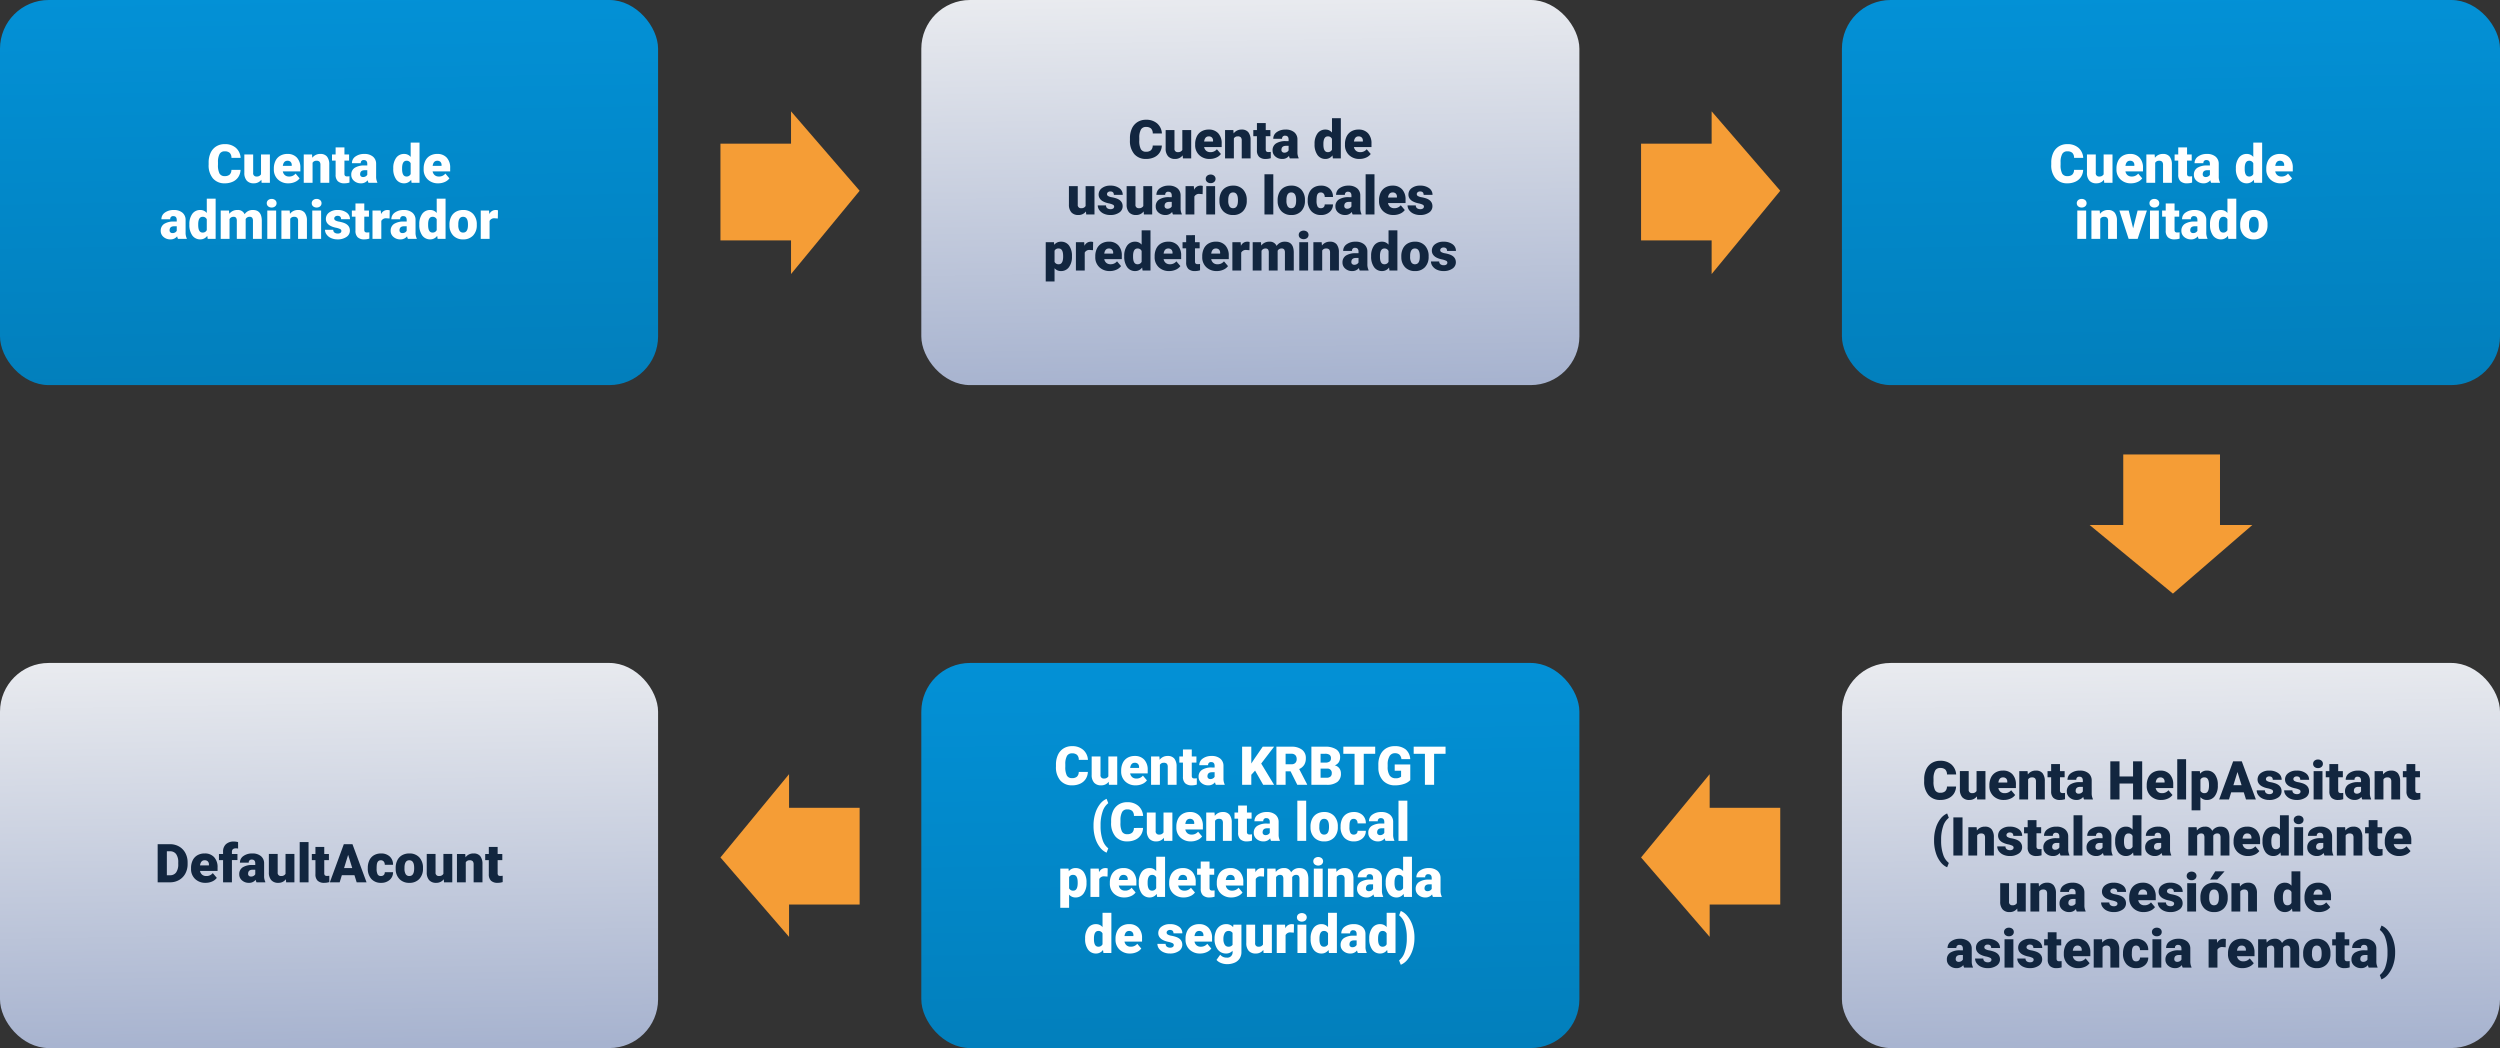 <svg xmlns="http://www.w3.org/2000/svg" xmlns:xlink="http://www.w3.org/1999/xlink" width="1025.715" height="430" viewBox="0 0 1025.715 430">
  <rect x="0" y="0" width="1025.715" height="430" fill="#333333" stroke="none"/>
  <defs>
    <linearGradient id="linear-gradient" x1="0.453" y1="-0.589" x2="0.5" y2="1" gradientUnits="objectBoundingBox">
      <stop offset="0" stop-color="#f5f5f5"/>
      <stop offset="0.25" stop-color="#f5f5f5"/>
      <stop offset="1" stop-color="#a7b3cf"/>
    </linearGradient>
    <linearGradient id="linear-gradient-2" x1="0.453" y1="-0.589" x2="0.5" y2="1" gradientUnits="objectBoundingBox">
      <stop offset="0" stop-color="#039be5"/>
      <stop offset="1" stop-color="#027fbc"/>
    </linearGradient>
  </defs>
  <g id="Grupo_155440" data-name="Grupo 155440" transform="translate(-301.676 -5112)">
    <path id="Trazado_196239" data-name="Trazado 196239" d="M-7964.41-6533.363h28.957v13.8l28.148-34.172-28.148-32.582v13.262h-28.957Z" transform="translate(8561.676 11744)" fill="#f59d36"/>
    <path id="Trazado_196240" data-name="Trazado 196240" d="M-7964.41-6533.363h28.957v13.8l28.148-34.172-28.148-32.582v13.262h-28.957Z" transform="translate(8939.391 11744)" fill="#f59d36"/>
    <path id="Trazado_196243" data-name="Trazado 196243" d="M-7964.41-6533.363h28.957v13.8l28.148-34.172-28.148-32.582v13.262h-28.957Z" transform="translate(-5360.545 13262.857) rotate(90)" fill="#f59d36"/>
    <rect id="Rectángulo_45473" data-name="Rectángulo 45473" width="270" height="158" rx="20" transform="translate(679.676 5112)" fill="url(#linear-gradient)"/>
    <rect id="Rectángulo_45477" data-name="Rectángulo 45477" width="270" height="158" rx="20" transform="translate(679.676 5384)" fill="url(#linear-gradient-2)"/>
    <rect id="Rectángulo_45475" data-name="Rectángulo 45475" width="270" height="158" rx="20" transform="translate(1057.391 5112)" fill="url(#linear-gradient-2)"/>
    <rect id="Rectángulo_45476" data-name="Rectángulo 45476" width="270" height="158" rx="20" transform="translate(1057.391 5384)" fill="url(#linear-gradient)"/>
    <rect id="Rectángulo_45474" data-name="Rectángulo 45474" width="270" height="158" rx="20" transform="translate(301.676 5112)" fill="url(#linear-gradient-2)"/>
    <rect id="Rectángulo_45478" data-name="Rectángulo 45478" width="270" height="158" rx="20" transform="translate(301.676 5384)" fill="url(#linear-gradient)"/>
    <path id="Trazado_196241" data-name="Trazado 196241" d="M-7964.41-6533.363h28.957v13.8l28.148-34.172-28.148-32.582v13.262h-28.957Z" transform="translate(-6932.324 -1089.936) rotate(180)" fill="#f59d36"/>
    <path id="Trazado_196242" data-name="Trazado 196242" d="M-7964.41-6533.363h28.957v13.8l28.148-34.172-28.148-32.582v13.262h-28.957Z" transform="translate(-7310.039 -1089.936) rotate(180)" fill="#f59d36"/>
    <path id="Trazado_197292" data-name="Trazado 197292" d="M-36.309-5.3a5.712,5.712,0,0,1-.881,2.884A5.316,5.316,0,0,1-39.451-.473a7.7,7.7,0,0,1-3.325.688,6.142,6.142,0,0,1-4.855-2.009A8.294,8.294,0,0,1-49.4-7.466v-.773a9.467,9.467,0,0,1,.8-4.023,6.064,6.064,0,0,1,2.3-2.664,6.429,6.429,0,0,1,3.48-.94,6.741,6.741,0,0,1,4.576,1.5,5.921,5.921,0,0,1,1.966,4.13h-3.76a2.8,2.8,0,0,0-.72-2.052,2.96,2.96,0,0,0-2.062-.623,2.252,2.252,0,0,0-2.062,1.053A6.766,6.766,0,0,0-45.568-8.5v1.106a7.487,7.487,0,0,0,.628,3.577,2.3,2.3,0,0,0,2.165,1.074,2.9,2.9,0,0,0,1.987-.612,2.6,2.6,0,0,0,.73-1.944Zm8.54,4.039a3.732,3.732,0,0,1-3.1,1.472A3.661,3.661,0,0,1-33.768-.9a4.676,4.676,0,0,1-.983-3.2v-7.53h3.62v7.552a1.3,1.3,0,0,0,1.45,1.493,1.892,1.892,0,0,0,1.772-.892v-8.153h3.642V0h-3.395ZM-16.661.215a5.975,5.975,0,0,1-4.329-1.6,5.509,5.509,0,0,1-1.654-4.152v-.3a7.138,7.138,0,0,1,.661-3.147,4.834,4.834,0,0,1,1.928-2.111,5.821,5.821,0,0,1,3.008-.747,5.031,5.031,0,0,1,3.867,1.52A5.973,5.973,0,0,1-11.763-6.08v1.407h-7.2a2.609,2.609,0,0,0,.849,1.536,2.525,2.525,0,0,0,1.7.559,3.254,3.254,0,0,0,2.686-1.2l1.654,1.955A4.624,4.624,0,0,1-13.992-.338,6.48,6.48,0,0,1-16.661.215Zm-.408-9.26q-1.59,0-1.891,2.105h3.652v-.279a1.793,1.793,0,0,0-.44-1.348A1.753,1.753,0,0,0-17.069-9.045Zm10.087-2.578.118,1.364a3.942,3.942,0,0,1,3.319-1.579A3.316,3.316,0,0,1-.833-10.753,5.165,5.165,0,0,1,.1-7.487V0H-3.534V-7.337a1.961,1.961,0,0,0-.354-1.294,1.64,1.64,0,0,0-1.289-.414,1.726,1.726,0,0,0-1.579.838V0h-3.62V-11.623Zm13.3-2.89v2.89H8.229v2.514H6.316v5.317a1.358,1.358,0,0,0,.236.913,1.268,1.268,0,0,0,.935.258,5.311,5.311,0,0,0,.9-.064V-.1A6.681,6.681,0,0,1,6.349.215,3.792,3.792,0,0,1,3.588-.666,3.61,3.61,0,0,1,2.7-3.341V-9.109H1.214v-2.514H2.7v-2.89ZM16.2,0a4.088,4.088,0,0,1-.344-1.042A3.366,3.366,0,0,1,13.063.215,4.124,4.124,0,0,1,10.27-.779a3.163,3.163,0,0,1-1.149-2.5,3.251,3.251,0,0,1,1.4-2.857A7.114,7.114,0,0,1,14.577-7.1h1.117v-.615q0-1.608-1.386-1.608A1.133,1.133,0,0,0,13.02-8.05H9.4a3.245,3.245,0,0,1,1.434-2.736,6.027,6.027,0,0,1,3.658-1.051A5.284,5.284,0,0,1,18-10.753a3.772,3.772,0,0,1,1.321,2.976v5.146a5.269,5.269,0,0,0,.494,2.449V0ZM13.933-2.363a2.019,2.019,0,0,0,1.123-.29,1.818,1.818,0,0,0,.639-.655V-5.167H14.642q-1.891,0-1.891,1.7a1.036,1.036,0,0,0,.333.8A1.205,1.205,0,0,0,13.933-2.363ZM26.351-5.9a7.1,7.1,0,0,1,1.192-4.351,3.925,3.925,0,0,1,3.33-1.59,3.338,3.338,0,0,1,2.621,1.225V-16.5h3.631V0H33.87l-.183-1.246A3.428,3.428,0,0,1,30.852.215a3.918,3.918,0,0,1-3.287-1.59A7.325,7.325,0,0,1,26.351-5.9Zm3.62.226q0,3.094,1.8,3.094a1.782,1.782,0,0,0,1.719-1.01V-8.014a1.734,1.734,0,0,0-1.7-1.031q-1.676,0-1.815,2.707ZM44.806.215a5.975,5.975,0,0,1-4.329-1.6,5.509,5.509,0,0,1-1.654-4.152v-.3a7.138,7.138,0,0,1,.661-3.147,4.834,4.834,0,0,1,1.928-2.111,5.821,5.821,0,0,1,3.008-.747,5.031,5.031,0,0,1,3.867,1.52A5.973,5.973,0,0,1,49.7-6.08v1.407h-7.2a2.609,2.609,0,0,0,.849,1.536,2.525,2.525,0,0,0,1.7.559,3.254,3.254,0,0,0,2.686-1.2l1.654,1.955A4.624,4.624,0,0,1,47.475-.338,6.48,6.48,0,0,1,44.806.215ZM44.4-9.045q-1.59,0-1.891,2.105h3.652v-.279a1.793,1.793,0,0,0-.44-1.348A1.753,1.753,0,0,0,44.4-9.045ZM-61.977,23a4.088,4.088,0,0,1-.344-1.042,3.366,3.366,0,0,1-2.793,1.257,4.124,4.124,0,0,1-2.793-.994,3.163,3.163,0,0,1-1.149-2.5,3.251,3.251,0,0,1,1.4-2.857A7.114,7.114,0,0,1-63.6,15.9h1.117v-.615q0-1.608-1.386-1.608a1.133,1.133,0,0,0-1.289,1.274h-3.62a3.245,3.245,0,0,1,1.434-2.736,6.027,6.027,0,0,1,3.658-1.051,5.284,5.284,0,0,1,3.513,1.085,3.772,3.772,0,0,1,1.321,2.976v5.146a5.269,5.269,0,0,0,.494,2.449V23Zm-2.267-2.363a2.019,2.019,0,0,0,1.123-.29,1.818,1.818,0,0,0,.639-.655V17.833h-1.053q-1.891,0-1.891,1.7a1.036,1.036,0,0,0,.333.8A1.205,1.205,0,0,0-64.244,20.637ZM-57.3,17.1a7.1,7.1,0,0,1,1.192-4.351,3.925,3.925,0,0,1,3.33-1.59,3.338,3.338,0,0,1,2.621,1.225V6.5h3.631V23h-3.255l-.183-1.246A3.428,3.428,0,0,1-52.8,23.215a3.918,3.918,0,0,1-3.287-1.59A7.325,7.325,0,0,1-57.3,17.1Zm3.62.226q0,3.094,1.8,3.094a1.782,1.782,0,0,0,1.719-1.01V14.986a1.734,1.734,0,0,0-1.7-1.031q-1.676,0-1.815,2.707Zm12.633-5.951.118,1.364a4,4,0,0,1,3.319-1.579,2.942,2.942,0,0,1,2.976,1.751,3.868,3.868,0,0,1,3.416-1.751q3.534,0,3.631,4.275V23h-3.631V15.663a2.216,2.216,0,0,0-.3-1.3,1.28,1.28,0,0,0-1.1-.408,1.715,1.715,0,0,0-1.6.956l.011.15V23h-3.631V15.685a2.329,2.329,0,0,0-.29-1.321,1.277,1.277,0,0,0-1.106-.408,1.736,1.736,0,0,0-1.59.956V23h-3.62V11.377ZM-21.7,23h-3.631V11.377H-21.7ZM-25.55,8.38a1.616,1.616,0,0,1,.559-1.268,2.108,2.108,0,0,1,1.45-.494,2.108,2.108,0,0,1,1.45.494,1.616,1.616,0,0,1,.559,1.268,1.616,1.616,0,0,1-.559,1.268,2.108,2.108,0,0,1-1.45.494,2.108,2.108,0,0,1-1.45-.494A1.616,1.616,0,0,1-25.55,8.38Zm9.4,3,.118,1.364a3.942,3.942,0,0,1,3.319-1.579A3.316,3.316,0,0,1-10,12.247a5.165,5.165,0,0,1,.929,3.266V23H-12.7V15.663a1.961,1.961,0,0,0-.354-1.294,1.64,1.64,0,0,0-1.289-.414,1.726,1.726,0,0,0-1.579.838V23h-3.62V11.377ZM-3.25,23H-6.88V11.377H-3.25ZM-7.1,8.38a1.616,1.616,0,0,1,.559-1.268,2.108,2.108,0,0,1,1.45-.494,2.108,2.108,0,0,1,1.45.494A1.616,1.616,0,0,1-3.078,8.38a1.616,1.616,0,0,1-.559,1.268,2.108,2.108,0,0,1-1.45.494,2.108,2.108,0,0,1-1.45-.494A1.616,1.616,0,0,1-7.1,8.38ZM5.065,19.734a.836.836,0,0,0-.483-.741,7.353,7.353,0,0,0-1.837-.58,8.376,8.376,0,0,1-2.234-.79A3.743,3.743,0,0,1-.833,16.437a2.834,2.834,0,0,1-.462-1.6A3.212,3.212,0,0,1,.027,12.2a5.443,5.443,0,0,1,3.459-1.037,6.03,6.03,0,0,1,3.7,1.042,3.258,3.258,0,0,1,1.4,2.739H4.947q0-1.4-1.472-1.4a1.459,1.459,0,0,0-.956.317.981.981,0,0,0-.387.79.9.9,0,0,0,.473.784,4.466,4.466,0,0,0,1.509.494,13.042,13.042,0,0,1,1.821.462q2.621.9,2.621,3.233a3.044,3.044,0,0,1-1.413,2.589,6.2,6.2,0,0,1-3.658,1,6.322,6.322,0,0,1-2.664-.537A4.455,4.455,0,0,1-1,21.217a3.308,3.308,0,0,1-.655-1.944H1.724a1.4,1.4,0,0,0,.537,1.176,2.209,2.209,0,0,0,1.321.371,1.738,1.738,0,0,0,1.112-.3A.962.962,0,0,0,5.065,19.734Zm9.4-11.247v2.89h1.912v2.514H14.464v5.317a1.358,1.358,0,0,0,.236.913,1.268,1.268,0,0,0,.935.258,5.311,5.311,0,0,0,.9-.064V22.9a6.681,6.681,0,0,1-2.041.312,3.792,3.792,0,0,1-2.761-.881,3.61,3.61,0,0,1-.892-2.675V13.891H9.362V11.377h1.482V8.487Zm10.366,6.166-1.192-.086a2.142,2.142,0,0,0-2.191,1.074V23h-3.62V11.377h3.395l.118,1.493a2.8,2.8,0,0,1,2.546-1.708,3.53,3.53,0,0,1,1.01.129ZM32.361,23a4.088,4.088,0,0,1-.344-1.042,3.366,3.366,0,0,1-2.793,1.257,4.124,4.124,0,0,1-2.793-.994,3.163,3.163,0,0,1-1.149-2.5,3.251,3.251,0,0,1,1.4-2.857,7.114,7.114,0,0,1,4.061-.967h1.117v-.615q0-1.608-1.386-1.608a1.133,1.133,0,0,0-1.289,1.274h-3.62A3.245,3.245,0,0,1,27,12.214a6.027,6.027,0,0,1,3.658-1.051,5.284,5.284,0,0,1,3.513,1.085,3.772,3.772,0,0,1,1.321,2.976v5.146a5.269,5.269,0,0,0,.494,2.449V23Zm-2.267-2.363a2.019,2.019,0,0,0,1.123-.29,1.818,1.818,0,0,0,.639-.655V17.833H30.8q-1.891,0-1.891,1.7a1.036,1.036,0,0,0,.333.8A1.205,1.205,0,0,0,30.094,20.637ZM37.034,17.1a7.1,7.1,0,0,1,1.192-4.351,3.925,3.925,0,0,1,3.33-1.59,3.338,3.338,0,0,1,2.621,1.225V6.5h3.631V23H44.553l-.183-1.246a3.428,3.428,0,0,1-2.836,1.461,3.918,3.918,0,0,1-3.287-1.59A7.325,7.325,0,0,1,37.034,17.1Zm3.62.226q0,3.094,1.8,3.094a1.782,1.782,0,0,0,1.719-1.01V14.986a1.734,1.734,0,0,0-1.7-1.031q-1.676,0-1.815,2.707Zm8.755-.247a6.86,6.86,0,0,1,.677-3.1,4.84,4.84,0,0,1,1.944-2.089,5.856,5.856,0,0,1,2.976-.73,5.344,5.344,0,0,1,4.114,1.617,6.2,6.2,0,0,1,1.5,4.4v.129a6.019,6.019,0,0,1-1.509,4.313,5.359,5.359,0,0,1-4.087,1.6,5.42,5.42,0,0,1-3.985-1.488,5.819,5.819,0,0,1-1.622-4.034Zm3.62.226a4.325,4.325,0,0,0,.5,2.363,1.682,1.682,0,0,0,1.493.752q1.934,0,1.977-2.976v-.365q0-3.126-2-3.126-1.815,0-1.966,2.7ZM69.25,14.653l-1.192-.086a2.142,2.142,0,0,0-2.191,1.074V23h-3.62V11.377H65.64l.118,1.493A2.8,2.8,0,0,1,68.3,11.162a3.53,3.53,0,0,1,1.01.129Z" transform="translate(436.676 5187)" fill="#fff"/>
    <path id="Trazado_197297" data-name="Trazado 197297" d="M-70.313,0V-15.641h5.038a7.411,7.411,0,0,1,3.728.94,6.607,6.607,0,0,1,2.583,2.653,8.011,8.011,0,0,1,.94,3.84v.72a8.057,8.057,0,0,1-.908,3.851A6.635,6.635,0,0,1-61.488-.972,7.248,7.248,0,0,1-65.167,0Zm3.771-12.729V-2.9h1.311A2.933,2.933,0,0,0-62.74-4.055a5.659,5.659,0,0,0,.87-3.432v-.677a5.613,5.613,0,0,0-.87-3.416,2.984,2.984,0,0,0-2.535-1.149ZM-50.633.215a5.975,5.975,0,0,1-4.329-1.6,5.509,5.509,0,0,1-1.654-4.152v-.3a7.138,7.138,0,0,1,.661-3.147,4.834,4.834,0,0,1,1.928-2.111,5.821,5.821,0,0,1,3.008-.747,5.031,5.031,0,0,1,3.867,1.52A5.973,5.973,0,0,1-45.735-6.08v1.407h-7.2a2.609,2.609,0,0,0,.849,1.536,2.525,2.525,0,0,0,1.7.559,3.254,3.254,0,0,0,2.686-1.2l1.654,1.955A4.624,4.624,0,0,1-47.964-.338,6.48,6.48,0,0,1-50.633.215Zm-.408-9.26q-1.59,0-1.891,2.105h3.652v-.279a1.793,1.793,0,0,0-.44-1.348A1.753,1.753,0,0,0-51.042-9.045ZM-43.479,0V-9.109h-1.687v-2.514h1.687v-.924a4.016,4.016,0,0,1,1.171-3.083,4.626,4.626,0,0,1,3.287-1.1,7.2,7.2,0,0,1,1.7.226l.011,2.664a3.307,3.307,0,0,0-.892-.1q-1.644,0-1.644,1.418v.892h2.267v2.514h-2.267V0Zm13.718,0A4.087,4.087,0,0,1-30.1-1.042,3.366,3.366,0,0,1-32.9.215a4.124,4.124,0,0,1-2.793-.994,3.163,3.163,0,0,1-1.149-2.5,3.251,3.251,0,0,1,1.4-2.857A7.114,7.114,0,0,1-31.383-7.1h1.117v-.615q0-1.608-1.386-1.608A1.133,1.133,0,0,0-32.941-8.05h-3.62a3.245,3.245,0,0,1,1.434-2.736,6.027,6.027,0,0,1,3.658-1.051,5.284,5.284,0,0,1,3.513,1.085,3.772,3.772,0,0,1,1.321,2.976v5.146a5.269,5.269,0,0,0,.494,2.449V0Zm-2.267-2.363a2.019,2.019,0,0,0,1.123-.29,1.818,1.818,0,0,0,.639-.655V-5.167h-1.053q-1.891,0-1.891,1.7a1.036,1.036,0,0,0,.333.8A1.205,1.205,0,0,0-32.028-2.363Zm14.319,1.106a3.732,3.732,0,0,1-3.1,1.472A3.661,3.661,0,0,1-23.708-.9a4.676,4.676,0,0,1-.983-3.2v-7.53h3.62v7.552a1.3,1.3,0,0,0,1.45,1.493,1.892,1.892,0,0,0,1.772-.892v-8.153h3.642V0H-17.6ZM-8.406,0h-3.631V-16.5h3.631ZM-1.96-14.513v2.89H-.048v2.514H-1.96v5.317a1.358,1.358,0,0,0,.236.913,1.268,1.268,0,0,0,.935.258,5.311,5.311,0,0,0,.9-.064V-.1A6.681,6.681,0,0,1-1.928.215,3.792,3.792,0,0,1-4.689-.666a3.61,3.61,0,0,1-.892-2.675V-9.109H-7.063v-2.514h1.482v-2.89ZM10.425-2.922H5.258L4.356,0H.328L6.064-15.641H9.609L15.388,0h-4.05ZM6.161-5.833H9.523L7.836-11.258ZM21.275-2.578a1.61,1.61,0,0,0,1.182-.414,1.517,1.517,0,0,0,.408-1.155h3.395A4.018,4.018,0,0,1,24.89-1.01,5.1,5.1,0,0,1,21.361.215a5.158,5.158,0,0,1-4-1.59,6.264,6.264,0,0,1-1.461-4.4v-.15a7.08,7.08,0,0,1,.65-3.11,4.732,4.732,0,0,1,1.875-2.073,5.589,5.589,0,0,1,2.9-.725,5.03,5.03,0,0,1,3.6,1.257,4.458,4.458,0,0,1,1.332,3.405H22.865a1.987,1.987,0,0,0-.44-1.386,1.52,1.52,0,0,0-1.182-.483q-1.407,0-1.644,1.794a12.658,12.658,0,0,0-.075,1.568,4.972,4.972,0,0,0,.419,2.428A1.45,1.45,0,0,0,21.275-2.578Zm6.059-3.341a6.86,6.86,0,0,1,.677-3.1,4.84,4.84,0,0,1,1.944-2.089,5.856,5.856,0,0,1,2.976-.73,5.344,5.344,0,0,1,4.114,1.617,6.2,6.2,0,0,1,1.5,4.4v.129A6.019,6.019,0,0,1,37.039-1.38a5.359,5.359,0,0,1-4.087,1.6,5.42,5.42,0,0,1-3.985-1.488,5.819,5.819,0,0,1-1.622-4.034Zm3.62.226a4.325,4.325,0,0,0,.5,2.363,1.682,1.682,0,0,0,1.493.752q1.934,0,1.977-2.976v-.365q0-3.126-2-3.126-1.815,0-1.966,2.7ZM47.067-1.257a3.732,3.732,0,0,1-3.1,1.472A3.661,3.661,0,0,1,41.067-.9a4.676,4.676,0,0,1-.983-3.2v-7.53H43.7v7.552a1.3,1.3,0,0,0,1.45,1.493,1.892,1.892,0,0,0,1.772-.892v-8.153h3.642V0H47.174Zm8.809-10.366.118,1.364a3.942,3.942,0,0,1,3.319-1.579,3.316,3.316,0,0,1,2.712,1.085,5.165,5.165,0,0,1,.929,3.266V0H59.324V-7.337a1.961,1.961,0,0,0-.354-1.294,1.64,1.64,0,0,0-1.289-.414,1.726,1.726,0,0,0-1.579.838V0h-3.62V-11.623Zm13.3-2.89v2.89h1.912v2.514H69.174v5.317a1.358,1.358,0,0,0,.236.913,1.268,1.268,0,0,0,.935.258,5.311,5.311,0,0,0,.9-.064V-.1a6.681,6.681,0,0,1-2.041.312,3.792,3.792,0,0,1-2.761-.881,3.61,3.61,0,0,1-.892-2.675V-9.109H64.072v-2.514h1.482v-2.89Z" transform="translate(436.676 5474)" fill="#12263f"/>
    <path id="Trazado_197294" data-name="Trazado 197294" d="M-36.309-5.3a5.712,5.712,0,0,1-.881,2.884A5.316,5.316,0,0,1-39.451-.473a7.7,7.7,0,0,1-3.325.688,6.142,6.142,0,0,1-4.855-2.009A8.294,8.294,0,0,1-49.4-7.466v-.773a9.467,9.467,0,0,1,.8-4.023,6.064,6.064,0,0,1,2.3-2.664,6.429,6.429,0,0,1,3.48-.94,6.741,6.741,0,0,1,4.576,1.5,5.921,5.921,0,0,1,1.966,4.13h-3.76a2.8,2.8,0,0,0-.72-2.052,2.96,2.96,0,0,0-2.062-.623,2.252,2.252,0,0,0-2.062,1.053A6.766,6.766,0,0,0-45.568-8.5v1.106a7.487,7.487,0,0,0,.628,3.577,2.3,2.3,0,0,0,2.165,1.074,2.9,2.9,0,0,0,1.987-.612,2.6,2.6,0,0,0,.73-1.944Zm8.54,4.039a3.732,3.732,0,0,1-3.1,1.472A3.661,3.661,0,0,1-33.768-.9a4.676,4.676,0,0,1-.983-3.2v-7.53h3.62v7.552a1.3,1.3,0,0,0,1.45,1.493,1.892,1.892,0,0,0,1.772-.892v-8.153h3.642V0h-3.395ZM-16.661.215a5.975,5.975,0,0,1-4.329-1.6,5.509,5.509,0,0,1-1.654-4.152v-.3a7.138,7.138,0,0,1,.661-3.147,4.834,4.834,0,0,1,1.928-2.111,5.821,5.821,0,0,1,3.008-.747,5.031,5.031,0,0,1,3.867,1.52A5.973,5.973,0,0,1-11.763-6.08v1.407h-7.2a2.609,2.609,0,0,0,.849,1.536,2.525,2.525,0,0,0,1.7.559,3.254,3.254,0,0,0,2.686-1.2l1.654,1.955A4.624,4.624,0,0,1-13.992-.338,6.48,6.48,0,0,1-16.661.215Zm-.408-9.26q-1.59,0-1.891,2.105h3.652v-.279a1.793,1.793,0,0,0-.44-1.348A1.753,1.753,0,0,0-17.069-9.045Zm10.087-2.578.118,1.364a3.942,3.942,0,0,1,3.319-1.579A3.316,3.316,0,0,1-.833-10.753,5.165,5.165,0,0,1,.1-7.487V0H-3.534V-7.337a1.961,1.961,0,0,0-.354-1.294,1.64,1.64,0,0,0-1.289-.414,1.726,1.726,0,0,0-1.579.838V0h-3.62V-11.623Zm13.3-2.89v2.89H8.229v2.514H6.316v5.317a1.358,1.358,0,0,0,.236.913,1.268,1.268,0,0,0,.935.258,5.311,5.311,0,0,0,.9-.064V-.1A6.681,6.681,0,0,1,6.349.215,3.792,3.792,0,0,1,3.588-.666,3.61,3.61,0,0,1,2.7-3.341V-9.109H1.214v-2.514H2.7v-2.89ZM16.2,0a4.088,4.088,0,0,1-.344-1.042A3.366,3.366,0,0,1,13.063.215,4.124,4.124,0,0,1,10.27-.779a3.163,3.163,0,0,1-1.149-2.5,3.251,3.251,0,0,1,1.4-2.857A7.114,7.114,0,0,1,14.577-7.1h1.117v-.615q0-1.608-1.386-1.608A1.133,1.133,0,0,0,13.02-8.05H9.4a3.245,3.245,0,0,1,1.434-2.736,6.027,6.027,0,0,1,3.658-1.051A5.284,5.284,0,0,1,18-10.753a3.772,3.772,0,0,1,1.321,2.976v5.146a5.269,5.269,0,0,0,.494,2.449V0ZM13.933-2.363a2.019,2.019,0,0,0,1.123-.29,1.818,1.818,0,0,0,.639-.655V-5.167H14.642q-1.891,0-1.891,1.7a1.036,1.036,0,0,0,.333.8A1.205,1.205,0,0,0,13.933-2.363ZM26.351-5.9a7.1,7.1,0,0,1,1.192-4.351,3.925,3.925,0,0,1,3.33-1.59,3.338,3.338,0,0,1,2.621,1.225V-16.5h3.631V0H33.87l-.183-1.246A3.428,3.428,0,0,1,30.852.215a3.918,3.918,0,0,1-3.287-1.59A7.325,7.325,0,0,1,26.351-5.9Zm3.62.226q0,3.094,1.8,3.094a1.782,1.782,0,0,0,1.719-1.01V-8.014a1.734,1.734,0,0,0-1.7-1.031q-1.676,0-1.815,2.707ZM44.806.215a5.975,5.975,0,0,1-4.329-1.6,5.509,5.509,0,0,1-1.654-4.152v-.3a7.138,7.138,0,0,1,.661-3.147,4.834,4.834,0,0,1,1.928-2.111,5.821,5.821,0,0,1,3.008-.747,5.031,5.031,0,0,1,3.867,1.52A5.973,5.973,0,0,1,49.7-6.08v1.407h-7.2a2.609,2.609,0,0,0,.849,1.536,2.525,2.525,0,0,0,1.7.559,3.254,3.254,0,0,0,2.686-1.2l1.654,1.955A4.624,4.624,0,0,1,47.475-.338,6.48,6.48,0,0,1,44.806.215ZM44.4-9.045q-1.59,0-1.891,2.105h3.652v-.279a1.793,1.793,0,0,0-.44-1.348A1.753,1.753,0,0,0,44.4-9.045ZM-35.079,23h-3.631V11.377h3.631ZM-38.924,8.38a1.616,1.616,0,0,1,.559-1.268,2.108,2.108,0,0,1,1.45-.494,2.108,2.108,0,0,1,1.45.494,1.616,1.616,0,0,1,.559,1.268,1.616,1.616,0,0,1-.559,1.268,2.108,2.108,0,0,1-1.45.494,2.108,2.108,0,0,1-1.45-.494A1.616,1.616,0,0,1-38.924,8.38Zm9.4,3,.118,1.364a3.942,3.942,0,0,1,3.319-1.579,3.316,3.316,0,0,1,2.712,1.085,5.165,5.165,0,0,1,.929,3.266V23h-3.631V15.663a1.961,1.961,0,0,0-.354-1.294,1.64,1.64,0,0,0-1.289-.414,1.726,1.726,0,0,0-1.579.838V23h-3.62V11.377Zm13.718,7.315,1.837-7.315h3.813L-13.949,23h-3.7l-3.792-11.623h3.824ZM-5.258,23H-8.889V11.377h3.631ZM-9.1,8.38a1.616,1.616,0,0,1,.559-1.268A2.108,2.108,0,0,1-7.1,6.618a2.108,2.108,0,0,1,1.45.494A1.616,1.616,0,0,1-5.086,8.38a1.616,1.616,0,0,1-.559,1.268,2.108,2.108,0,0,1-1.45.494,2.108,2.108,0,0,1-1.45-.494A1.616,1.616,0,0,1-9.1,8.38Zm10.291.107v2.89H3.1v2.514H1.187v5.317a1.358,1.358,0,0,0,.236.913,1.268,1.268,0,0,0,.935.258,5.311,5.311,0,0,0,.9-.064V22.9a6.681,6.681,0,0,1-2.041.312,3.792,3.792,0,0,1-2.761-.881,3.61,3.61,0,0,1-.892-2.675V13.891H-3.916V11.377h1.482V8.487ZM11.07,23a4.087,4.087,0,0,1-.344-1.042,3.366,3.366,0,0,1-2.793,1.257,4.124,4.124,0,0,1-2.793-.994,3.163,3.163,0,0,1-1.149-2.5,3.251,3.251,0,0,1,1.4-2.857A7.114,7.114,0,0,1,9.448,15.9h1.117v-.615q0-1.608-1.386-1.608A1.133,1.133,0,0,0,7.89,14.95H4.27A3.245,3.245,0,0,1,5.7,12.214a6.027,6.027,0,0,1,3.658-1.051,5.284,5.284,0,0,1,3.513,1.085A3.772,3.772,0,0,1,14.2,15.223v5.146a5.269,5.269,0,0,0,.494,2.449V23ZM8.8,20.637a2.019,2.019,0,0,0,1.123-.29,1.818,1.818,0,0,0,.639-.655V17.833H9.512q-1.891,0-1.891,1.7a1.036,1.036,0,0,0,.333.8A1.205,1.205,0,0,0,8.8,20.637ZM15.743,17.1a7.1,7.1,0,0,1,1.192-4.351,3.925,3.925,0,0,1,3.33-1.59,3.338,3.338,0,0,1,2.621,1.225V6.5h3.631V23H23.262l-.183-1.246a3.428,3.428,0,0,1-2.836,1.461,3.918,3.918,0,0,1-3.287-1.59A7.325,7.325,0,0,1,15.743,17.1Zm3.62.226q0,3.094,1.8,3.094a1.782,1.782,0,0,0,1.719-1.01V14.986a1.734,1.734,0,0,0-1.7-1.031q-1.676,0-1.815,2.707Zm8.755-.247a6.86,6.86,0,0,1,.677-3.1,4.84,4.84,0,0,1,1.944-2.089,5.856,5.856,0,0,1,2.976-.73,5.344,5.344,0,0,1,4.114,1.617,6.2,6.2,0,0,1,1.5,4.4v.129a6.019,6.019,0,0,1-1.509,4.313,5.359,5.359,0,0,1-4.087,1.6,5.42,5.42,0,0,1-3.985-1.488,5.819,5.819,0,0,1-1.622-4.034Zm3.62.226a4.325,4.325,0,0,0,.5,2.363,1.682,1.682,0,0,0,1.493.752q1.934,0,1.977-2.976v-.365q0-3.126-2-3.126-1.815,0-1.966,2.7Z" transform="translate(1192.676 5187)" fill="#fff"/>
    <path id="Trazado_197295" data-name="Trazado 197295" d="M-88.446-5.3a5.712,5.712,0,0,1-.881,2.884A5.316,5.316,0,0,1-91.588-.473a7.7,7.7,0,0,1-3.325.688,6.142,6.142,0,0,1-4.855-2.009,8.294,8.294,0,0,1-1.772-5.672v-.773a9.467,9.467,0,0,1,.8-4.023,6.064,6.064,0,0,1,2.3-2.664,6.429,6.429,0,0,1,3.48-.94,6.741,6.741,0,0,1,4.576,1.5,5.921,5.921,0,0,1,1.966,4.13h-3.76a2.8,2.8,0,0,0-.72-2.052,2.96,2.96,0,0,0-2.062-.623,2.252,2.252,0,0,0-2.062,1.053A6.766,6.766,0,0,0-97.706-8.5v1.106a7.487,7.487,0,0,0,.628,3.577,2.3,2.3,0,0,0,2.165,1.074,2.9,2.9,0,0,0,1.987-.612,2.6,2.6,0,0,0,.73-1.944Zm8.54,4.039A3.732,3.732,0,0,1-83.01.215,3.661,3.661,0,0,1-85.905-.9a4.676,4.676,0,0,1-.983-3.2v-7.53h3.62v7.552a1.3,1.3,0,0,0,1.45,1.493,1.892,1.892,0,0,0,1.772-.892v-8.153H-76.4V0H-79.8ZM-68.8.215a5.975,5.975,0,0,1-4.329-1.6,5.509,5.509,0,0,1-1.654-4.152v-.3a7.138,7.138,0,0,1,.661-3.147,4.834,4.834,0,0,1,1.928-2.111,5.821,5.821,0,0,1,3.008-.747,5.031,5.031,0,0,1,3.867,1.52A5.973,5.973,0,0,1-63.9-6.08v1.407h-7.2a2.609,2.609,0,0,0,.849,1.536,2.525,2.525,0,0,0,1.7.559,3.254,3.254,0,0,0,2.686-1.2l1.654,1.955A4.624,4.624,0,0,1-66.129-.338,6.48,6.48,0,0,1-68.8.215Zm-.408-9.26q-1.59,0-1.891,2.105h3.652v-.279a1.793,1.793,0,0,0-.44-1.348A1.753,1.753,0,0,0-69.207-9.045Zm10.087-2.578L-59-10.259a3.942,3.942,0,0,1,3.319-1.579,3.316,3.316,0,0,1,2.712,1.085,5.165,5.165,0,0,1,.929,3.266V0h-3.631V-7.337a1.961,1.961,0,0,0-.354-1.294,1.64,1.64,0,0,0-1.289-.414,1.726,1.726,0,0,0-1.579.838V0h-3.62V-11.623Zm13.3-2.89v2.89h1.912v2.514h-1.912v5.317a1.358,1.358,0,0,0,.236.913,1.268,1.268,0,0,0,.935.258,5.311,5.311,0,0,0,.9-.064V-.1a6.681,6.681,0,0,1-2.041.312,3.792,3.792,0,0,1-2.761-.881,3.61,3.61,0,0,1-.892-2.675V-9.109h-1.482v-2.514h1.482v-2.89ZM-35.938,0a4.088,4.088,0,0,1-.344-1.042A3.366,3.366,0,0,1-39.075.215a4.124,4.124,0,0,1-2.793-.994,3.163,3.163,0,0,1-1.149-2.5,3.251,3.251,0,0,1,1.4-2.857A7.114,7.114,0,0,1-37.56-7.1h1.117v-.615q0-1.608-1.386-1.608A1.133,1.133,0,0,0-39.118-8.05h-3.62A3.245,3.245,0,0,1-41.3-10.786a6.027,6.027,0,0,1,3.658-1.051,5.284,5.284,0,0,1,3.513,1.085,3.772,3.772,0,0,1,1.321,2.976v5.146a5.269,5.269,0,0,0,.494,2.449V0ZM-38.2-2.363a2.019,2.019,0,0,0,1.123-.29,1.818,1.818,0,0,0,.639-.655V-5.167H-37.5q-1.891,0-1.891,1.7a1.036,1.036,0,0,0,.333.8A1.205,1.205,0,0,0-38.2-2.363ZM-12.09,0h-3.749V-6.531h-5.554V0h-3.771V-15.641h3.771v6.209h5.554v-6.209h3.749Zm7.842.215a5.975,5.975,0,0,1-4.329-1.6,5.509,5.509,0,0,1-1.654-4.152v-.3A7.138,7.138,0,0,1-9.571-8.98a4.834,4.834,0,0,1,1.928-2.111,5.821,5.821,0,0,1,3.008-.747,5.031,5.031,0,0,1,3.867,1.52A5.973,5.973,0,0,1,.65-6.08v1.407h-7.2A2.609,2.609,0,0,0-5.7-3.137,2.525,2.525,0,0,0-4-2.578a3.254,3.254,0,0,0,2.686-1.2L.338-1.826A4.624,4.624,0,0,1-1.579-.338,6.48,6.48,0,0,1-4.249.215Zm-.408-9.26q-1.59,0-1.891,2.105H-2.9v-.279a1.793,1.793,0,0,0-.44-1.348A1.753,1.753,0,0,0-4.657-9.045ZM5.924,0H2.293V-16.5H5.924Zm13.02-5.726A7.009,7.009,0,0,1,17.725-1.4,3.909,3.909,0,0,1,14.432.215,3.351,3.351,0,0,1,11.8-.956V4.469H8.18V-11.623h3.384l.107,1.074a3.351,3.351,0,0,1,2.739-1.289,3.941,3.941,0,0,1,3.341,1.584A7.1,7.1,0,0,1,18.944-5.9Zm-3.62-.226q0-3.094-1.8-3.094a1.7,1.7,0,0,0-1.719.924v4.576a1.759,1.759,0,0,0,1.74.967q1.729,0,1.783-2.986ZM29.589-2.922H24.422L23.52,0H19.492l5.736-15.641h3.545L34.552,0H30.5ZM25.325-5.833h3.362L27-11.258ZM41.61-3.266a.836.836,0,0,0-.483-.741,7.353,7.353,0,0,0-1.837-.58,8.376,8.376,0,0,1-2.234-.79,3.743,3.743,0,0,1-1.343-1.187,2.835,2.835,0,0,1-.462-1.6A3.212,3.212,0,0,1,36.572-10.8a5.443,5.443,0,0,1,3.459-1.037,6.03,6.03,0,0,1,3.7,1.042,3.258,3.258,0,0,1,1.4,2.739H41.492q0-1.4-1.472-1.4a1.459,1.459,0,0,0-.956.317.981.981,0,0,0-.387.79.9.9,0,0,0,.473.784,4.466,4.466,0,0,0,1.509.494,13.042,13.042,0,0,1,1.821.462Q45.1-5.7,45.1-3.373A3.044,3.044,0,0,1,43.688-.784a6.2,6.2,0,0,1-3.658,1,6.322,6.322,0,0,1-2.664-.537,4.455,4.455,0,0,1-1.826-1.461,3.308,3.308,0,0,1-.655-1.944h3.384a1.4,1.4,0,0,0,.537,1.176,2.209,2.209,0,0,0,1.321.371,1.738,1.738,0,0,0,1.112-.3A.962.962,0,0,0,41.61-3.266Zm11.269,0a.836.836,0,0,0-.483-.741,7.353,7.353,0,0,0-1.837-.58,8.376,8.376,0,0,1-2.234-.79,3.743,3.743,0,0,1-1.343-1.187,2.835,2.835,0,0,1-.462-1.6A3.212,3.212,0,0,1,47.84-10.8,5.443,5.443,0,0,1,51.3-11.838a6.03,6.03,0,0,1,3.7,1.042,3.258,3.258,0,0,1,1.4,2.739H52.76q0-1.4-1.472-1.4a1.459,1.459,0,0,0-.956.317.981.981,0,0,0-.387.79.9.9,0,0,0,.473.784,4.466,4.466,0,0,0,1.509.494,13.042,13.042,0,0,1,1.821.462q2.621.9,2.621,3.233A3.044,3.044,0,0,1,54.957-.784a6.2,6.2,0,0,1-3.658,1,6.322,6.322,0,0,1-2.664-.537,4.455,4.455,0,0,1-1.826-1.461,3.308,3.308,0,0,1-.655-1.944h3.384a1.4,1.4,0,0,0,.537,1.176,2.209,2.209,0,0,0,1.321.371,1.738,1.738,0,0,0,1.112-.3A.962.962,0,0,0,52.878-3.266ZM61.88,0H58.25V-11.623H61.88ZM58.035-14.62a1.616,1.616,0,0,1,.559-1.268,2.108,2.108,0,0,1,1.45-.494,2.108,2.108,0,0,1,1.45.494,1.616,1.616,0,0,1,.559,1.268,1.616,1.616,0,0,1-.559,1.268,2.108,2.108,0,0,1-1.45.494,2.108,2.108,0,0,1-1.45-.494A1.616,1.616,0,0,1,58.035-14.62Zm10.291.107v2.89h1.912v2.514H68.326v5.317a1.358,1.358,0,0,0,.236.913,1.268,1.268,0,0,0,.935.258,5.311,5.311,0,0,0,.9-.064V-.1a6.681,6.681,0,0,1-2.041.312A3.792,3.792,0,0,1,65.6-.666a3.61,3.61,0,0,1-.892-2.675V-9.109H63.223v-2.514h1.482v-2.89ZM78.208,0a4.087,4.087,0,0,1-.344-1.042A3.366,3.366,0,0,1,75.072.215a4.124,4.124,0,0,1-2.793-.994,3.163,3.163,0,0,1-1.149-2.5,3.251,3.251,0,0,1,1.4-2.857A7.114,7.114,0,0,1,76.586-7.1H77.7v-.615q0-1.608-1.386-1.608A1.133,1.133,0,0,0,75.029-8.05h-3.62a3.245,3.245,0,0,1,1.434-2.736A6.027,6.027,0,0,1,76.5-11.838a5.284,5.284,0,0,1,3.513,1.085,3.772,3.772,0,0,1,1.321,2.976v5.146a5.269,5.269,0,0,0,.494,2.449V0ZM75.942-2.363a2.019,2.019,0,0,0,1.123-.29,1.818,1.818,0,0,0,.639-.655V-5.167H76.651q-1.891,0-1.891,1.7a1.036,1.036,0,0,0,.333.8A1.205,1.205,0,0,0,75.942-2.363Zm10.721-9.26.118,1.364A3.942,3.942,0,0,1,90.1-11.838a3.316,3.316,0,0,1,2.712,1.085,5.165,5.165,0,0,1,.929,3.266V0H90.111V-7.337a1.961,1.961,0,0,0-.354-1.294,1.64,1.64,0,0,0-1.289-.414,1.726,1.726,0,0,0-1.579.838V0h-3.62V-11.623Zm13.3-2.89v2.89h1.912v2.514H99.961v5.317a1.358,1.358,0,0,0,.236.913,1.268,1.268,0,0,0,.935.258,5.311,5.311,0,0,0,.9-.064V-.1a6.681,6.681,0,0,1-2.041.312,3.792,3.792,0,0,1-2.761-.881,3.61,3.61,0,0,1-.892-2.675V-9.109H94.859v-2.514h1.482v-2.89ZM-97.475,16.641a16.416,16.416,0,0,1,.7-4.877,11.769,11.769,0,0,1,1.928-3.824,6.848,6.848,0,0,1,2.734-2.191l.688,1.783a7,7,0,0,0-2.326,3.454,16.845,16.845,0,0,0-.833,5.505v.473a17.173,17.173,0,0,0,.822,5.607,6.974,6.974,0,0,0,2.336,3.48l-.687,1.783a6.78,6.78,0,0,1-2.734-2.2,11.592,11.592,0,0,1-1.928-3.808,16.5,16.5,0,0,1-.7-4.705ZM-85.8,23h-3.76V7.359h3.76Zm5.779-11.623.118,1.364a3.942,3.942,0,0,1,3.319-1.579,3.316,3.316,0,0,1,2.712,1.085,5.165,5.165,0,0,1,.929,3.266V23H-76.57V15.663a1.961,1.961,0,0,0-.354-1.294,1.64,1.64,0,0,0-1.289-.414,1.726,1.726,0,0,0-1.579.838V23h-3.62V11.377Zm15.168,8.357a.836.836,0,0,0-.483-.741,7.353,7.353,0,0,0-1.837-.58,8.376,8.376,0,0,1-2.234-.79,3.743,3.743,0,0,1-1.343-1.187,2.834,2.834,0,0,1-.462-1.6A3.212,3.212,0,0,1-69.889,12.2a5.443,5.443,0,0,1,3.459-1.037,6.03,6.03,0,0,1,3.7,1.042,3.258,3.258,0,0,1,1.4,2.739h-3.631q0-1.4-1.472-1.4a1.459,1.459,0,0,0-.956.317.981.981,0,0,0-.387.79.9.9,0,0,0,.473.784,4.466,4.466,0,0,0,1.509.494,13.043,13.043,0,0,1,1.821.462q2.621.9,2.621,3.233a3.044,3.044,0,0,1-1.413,2.589,6.2,6.2,0,0,1-3.658,1,6.322,6.322,0,0,1-2.664-.537,4.455,4.455,0,0,1-1.826-1.461,3.308,3.308,0,0,1-.655-1.944h3.384a1.4,1.4,0,0,0,.537,1.176,2.209,2.209,0,0,0,1.321.371,1.738,1.738,0,0,0,1.112-.3A.962.962,0,0,0-64.851,19.734Zm9.4-11.247v2.89h1.912v2.514h-1.912v5.317a1.358,1.358,0,0,0,.236.913,1.268,1.268,0,0,0,.935.258,5.311,5.311,0,0,0,.9-.064V22.9a6.681,6.681,0,0,1-2.041.312,3.792,3.792,0,0,1-2.761-.881,3.61,3.61,0,0,1-.892-2.675V13.891h-1.482V11.377h1.482V8.487ZM-45.568,23a4.088,4.088,0,0,1-.344-1.042,3.366,3.366,0,0,1-2.793,1.257,4.124,4.124,0,0,1-2.793-.994,3.163,3.163,0,0,1-1.149-2.5,3.251,3.251,0,0,1,1.4-2.857A7.114,7.114,0,0,1-47.19,15.9h1.117v-.615q0-1.608-1.386-1.608a1.133,1.133,0,0,0-1.289,1.274h-3.62a3.245,3.245,0,0,1,1.434-2.736,6.027,6.027,0,0,1,3.658-1.051,5.284,5.284,0,0,1,3.513,1.085,3.772,3.772,0,0,1,1.321,2.976v5.146a5.269,5.269,0,0,0,.494,2.449V23Zm-2.267-2.363a2.019,2.019,0,0,0,1.123-.29,1.818,1.818,0,0,0,.639-.655V17.833h-1.053q-1.891,0-1.891,1.7a1.036,1.036,0,0,0,.333.8A1.205,1.205,0,0,0-47.835,20.637ZM-36.62,23h-3.631V6.5h3.631Zm8.776,0a4.087,4.087,0,0,1-.344-1.042,3.366,3.366,0,0,1-2.793,1.257,4.124,4.124,0,0,1-2.793-.994,3.163,3.163,0,0,1-1.149-2.5,3.251,3.251,0,0,1,1.4-2.857,7.114,7.114,0,0,1,4.061-.967h1.117v-.615q0-1.608-1.386-1.608a1.133,1.133,0,0,0-1.289,1.274h-3.62a3.245,3.245,0,0,1,1.434-2.736,6.027,6.027,0,0,1,3.658-1.051,5.284,5.284,0,0,1,3.513,1.085,3.772,3.772,0,0,1,1.321,2.976v5.146a5.269,5.269,0,0,0,.494,2.449V23Zm-2.267-2.363a2.019,2.019,0,0,0,1.123-.29,1.818,1.818,0,0,0,.639-.655V17.833H-29.4q-1.891,0-1.891,1.7a1.036,1.036,0,0,0,.333.8A1.205,1.205,0,0,0-30.11,20.637Zm6.939-3.534a7.1,7.1,0,0,1,1.192-4.351,3.925,3.925,0,0,1,3.33-1.59,3.338,3.338,0,0,1,2.621,1.225V6.5H-12.4V23h-3.255l-.183-1.246a3.428,3.428,0,0,1-2.836,1.461,3.918,3.918,0,0,1-3.287-1.59A7.325,7.325,0,0,1-23.171,17.1Zm3.62.226q0,3.094,1.8,3.094a1.782,1.782,0,0,0,1.719-1.01V14.986a1.734,1.734,0,0,0-1.7-1.031q-1.676,0-1.815,2.707ZM-3.792,23a4.087,4.087,0,0,1-.344-1.042,3.366,3.366,0,0,1-2.793,1.257,4.124,4.124,0,0,1-2.793-.994,3.163,3.163,0,0,1-1.149-2.5,3.251,3.251,0,0,1,1.4-2.857A7.114,7.114,0,0,1-5.414,15.9H-4.3v-.615q0-1.608-1.386-1.608A1.133,1.133,0,0,0-6.972,14.95h-3.62a3.245,3.245,0,0,1,1.434-2.736A6.027,6.027,0,0,1-5.5,11.162a5.284,5.284,0,0,1,3.513,1.085A3.772,3.772,0,0,1-.666,15.223v5.146a5.269,5.269,0,0,0,.494,2.449V23Zm-2.267-2.363a2.019,2.019,0,0,0,1.123-.29,1.818,1.818,0,0,0,.639-.655V17.833H-5.35q-1.891,0-1.891,1.7a1.036,1.036,0,0,0,.333.8A1.205,1.205,0,0,0-6.059,20.637Zm16.3-9.26.118,1.364a4,4,0,0,1,3.319-1.579,2.942,2.942,0,0,1,2.976,1.751,3.868,3.868,0,0,1,3.416-1.751q3.534,0,3.631,4.275V23H20.066V15.663a2.216,2.216,0,0,0-.3-1.3,1.28,1.28,0,0,0-1.1-.408,1.715,1.715,0,0,0-1.6.956l.011.15V23H13.449V15.685a2.329,2.329,0,0,0-.29-1.321,1.277,1.277,0,0,0-1.106-.408,1.736,1.736,0,0,0-1.59.956V23H6.843V11.377ZM31.389,23.215a5.975,5.975,0,0,1-4.329-1.6,5.509,5.509,0,0,1-1.654-4.152v-.3a7.138,7.138,0,0,1,.661-3.147,4.834,4.834,0,0,1,1.928-2.111A5.821,5.821,0,0,1,31,11.162a5.031,5.031,0,0,1,3.867,1.52,5.973,5.973,0,0,1,1.418,4.238v1.407h-7.2a2.609,2.609,0,0,0,.849,1.536,2.525,2.525,0,0,0,1.7.559,3.254,3.254,0,0,0,2.686-1.2l1.654,1.955a4.624,4.624,0,0,1-1.917,1.488A6.48,6.48,0,0,1,31.389,23.215Zm-.408-9.26q-1.59,0-1.891,2.105h3.652v-.279a1.793,1.793,0,0,0-.44-1.348A1.753,1.753,0,0,0,30.98,13.955ZM37.286,17.1a7.1,7.1,0,0,1,1.192-4.351,3.925,3.925,0,0,1,3.33-1.59,3.338,3.338,0,0,1,2.621,1.225V6.5h3.631V23H44.806l-.183-1.246a3.428,3.428,0,0,1-2.836,1.461,3.918,3.918,0,0,1-3.287-1.59A7.325,7.325,0,0,1,37.286,17.1Zm3.62.226q0,3.094,1.8,3.094a1.782,1.782,0,0,0,1.719-1.01V14.986a1.734,1.734,0,0,0-1.7-1.031q-1.676,0-1.815,2.707ZM53.937,23H50.306V11.377h3.631ZM50.091,8.38a1.616,1.616,0,0,1,.559-1.268,2.375,2.375,0,0,1,2.9,0,1.616,1.616,0,0,1,.559,1.268,1.616,1.616,0,0,1-.559,1.268,2.375,2.375,0,0,1-2.9,0A1.616,1.616,0,0,1,50.091,8.38ZM62.713,23a4.088,4.088,0,0,1-.344-1.042,3.366,3.366,0,0,1-2.793,1.257,4.124,4.124,0,0,1-2.793-.994,3.163,3.163,0,0,1-1.149-2.5,3.251,3.251,0,0,1,1.4-2.857,7.114,7.114,0,0,1,4.061-.967h1.117v-.615q0-1.608-1.386-1.608a1.133,1.133,0,0,0-1.289,1.274h-3.62a3.245,3.245,0,0,1,1.434-2.736A6.027,6.027,0,0,1,61,11.162a5.284,5.284,0,0,1,3.513,1.085,3.772,3.772,0,0,1,1.321,2.976v5.146a5.269,5.269,0,0,0,.494,2.449V23Zm-2.267-2.363a2.019,2.019,0,0,0,1.123-.29,1.818,1.818,0,0,0,.639-.655V17.833H61.155q-1.891,0-1.891,1.7a1.036,1.036,0,0,0,.333.8A1.205,1.205,0,0,0,60.446,20.637Zm10.721-9.26.118,1.364A3.942,3.942,0,0,1,74.6,11.162a3.316,3.316,0,0,1,2.712,1.085,5.165,5.165,0,0,1,.929,3.266V23H74.615V15.663a1.961,1.961,0,0,0-.354-1.294,1.64,1.64,0,0,0-1.289-.414,1.726,1.726,0,0,0-1.579.838V23h-3.62V11.377Zm13.3-2.89v2.89h1.912v2.514H84.466v5.317a1.358,1.358,0,0,0,.236.913,1.268,1.268,0,0,0,.935.258,5.311,5.311,0,0,0,.9-.064V22.9a6.681,6.681,0,0,1-2.041.312,3.792,3.792,0,0,1-2.761-.881,3.61,3.61,0,0,1-.892-2.675V13.891H79.363V11.377h1.482V8.487Zm8.959,14.728a5.975,5.975,0,0,1-4.329-1.6,5.509,5.509,0,0,1-1.654-4.152v-.3A7.138,7.138,0,0,1,88.1,14.02a4.834,4.834,0,0,1,1.928-2.111,5.821,5.821,0,0,1,3.008-.747,5.031,5.031,0,0,1,3.867,1.52,5.973,5.973,0,0,1,1.418,4.238v1.407h-7.2a2.609,2.609,0,0,0,.849,1.536,2.525,2.525,0,0,0,1.7.559,3.254,3.254,0,0,0,2.686-1.2l1.654,1.955a4.624,4.624,0,0,1-1.917,1.488A6.48,6.48,0,0,1,93.425,23.215Zm-.408-9.26q-1.59,0-1.891,2.105h3.652v-.279a1.793,1.793,0,0,0-.44-1.348A1.753,1.753,0,0,0,93.017,13.955ZM-63.363,44.743a3.732,3.732,0,0,1-3.1,1.472,3.661,3.661,0,0,1-2.9-1.112,4.676,4.676,0,0,1-.983-3.2v-7.53h3.62v7.552a1.3,1.3,0,0,0,1.45,1.493A1.892,1.892,0,0,0-63.5,42.53V34.377h3.642V46h-3.395Zm8.809-10.366.118,1.364a3.942,3.942,0,0,1,3.319-1.579A3.316,3.316,0,0,1-48.4,35.247a5.165,5.165,0,0,1,.929,3.266V46h-3.631V38.663a1.961,1.961,0,0,0-.354-1.294,1.64,1.64,0,0,0-1.289-.414,1.726,1.726,0,0,0-1.579.838V46h-3.62V34.377ZM-38.924,46a4.088,4.088,0,0,1-.344-1.042,3.366,3.366,0,0,1-2.793,1.257,4.124,4.124,0,0,1-2.793-.994A3.163,3.163,0,0,1-46,42.724a3.251,3.251,0,0,1,1.4-2.857,7.114,7.114,0,0,1,4.061-.967h1.117v-.615q0-1.608-1.386-1.608A1.133,1.133,0,0,0-42.1,37.95h-3.62a3.245,3.245,0,0,1,1.434-2.736,6.027,6.027,0,0,1,3.658-1.051,5.284,5.284,0,0,1,3.513,1.085A3.772,3.772,0,0,1-35.8,38.223v5.146a5.269,5.269,0,0,0,.494,2.449V46Zm-2.267-2.363a2.019,2.019,0,0,0,1.123-.29,1.818,1.818,0,0,0,.639-.655V40.833h-1.053q-1.891,0-1.891,1.7a1.036,1.036,0,0,0,.333.8A1.205,1.205,0,0,0-41.191,43.637Zm18.96-.9a.836.836,0,0,0-.483-.741,7.353,7.353,0,0,0-1.837-.58,8.376,8.376,0,0,1-2.234-.79,3.743,3.743,0,0,1-1.343-1.187,2.834,2.834,0,0,1-.462-1.6A3.212,3.212,0,0,1-27.269,35.2a5.443,5.443,0,0,1,3.459-1.037,6.03,6.03,0,0,1,3.7,1.042,3.258,3.258,0,0,1,1.4,2.739h-3.631q0-1.4-1.472-1.4a1.459,1.459,0,0,0-.956.317.981.981,0,0,0-.387.79.9.9,0,0,0,.473.784,4.466,4.466,0,0,0,1.509.494,13.043,13.043,0,0,1,1.821.462q2.621.9,2.621,3.233a3.044,3.044,0,0,1-1.413,2.589,6.2,6.2,0,0,1-3.658,1,6.322,6.322,0,0,1-2.664-.537A4.455,4.455,0,0,1-28.3,44.217a3.308,3.308,0,0,1-.655-1.944h3.384a1.4,1.4,0,0,0,.537,1.176,2.209,2.209,0,0,0,1.321.371,1.738,1.738,0,0,0,1.112-.3A.962.962,0,0,0-22.231,42.734Zm10.807,3.48a5.975,5.975,0,0,1-4.329-1.6,5.509,5.509,0,0,1-1.654-4.152v-.3a7.138,7.138,0,0,1,.661-3.147,4.834,4.834,0,0,1,1.928-2.111,5.821,5.821,0,0,1,3.008-.747,5.031,5.031,0,0,1,3.867,1.52A5.973,5.973,0,0,1-6.526,39.92v1.407h-7.2a2.609,2.609,0,0,0,.849,1.536,2.525,2.525,0,0,0,1.7.559,3.254,3.254,0,0,0,2.686-1.2l1.654,1.955a4.624,4.624,0,0,1-1.917,1.488A6.48,6.48,0,0,1-11.424,46.215Zm-.408-9.26q-1.59,0-1.891,2.105h3.652v-.279a1.793,1.793,0,0,0-.44-1.348A1.753,1.753,0,0,0-11.833,36.955ZM1.015,42.734a.836.836,0,0,0-.483-.741,7.353,7.353,0,0,0-1.837-.58,8.376,8.376,0,0,1-2.234-.79,3.743,3.743,0,0,1-1.343-1.187,2.834,2.834,0,0,1-.462-1.6A3.212,3.212,0,0,1-4.023,35.2,5.443,5.443,0,0,1-.564,34.162a6.03,6.03,0,0,1,3.7,1.042,3.258,3.258,0,0,1,1.4,2.739H.9q0-1.4-1.472-1.4a1.459,1.459,0,0,0-.956.317.981.981,0,0,0-.387.79.9.9,0,0,0,.473.784,4.466,4.466,0,0,0,1.509.494,13.043,13.043,0,0,1,1.821.462q2.621.9,2.621,3.233a3.044,3.044,0,0,1-1.413,2.589,6.2,6.2,0,0,1-3.658,1,6.322,6.322,0,0,1-2.664-.537,4.455,4.455,0,0,1-1.826-1.461,3.308,3.308,0,0,1-.655-1.944h3.384a1.4,1.4,0,0,0,.537,1.176,2.209,2.209,0,0,0,1.321.371,1.738,1.738,0,0,0,1.112-.3A.962.962,0,0,0,1.015,42.734Zm9,3.266H6.386V34.377h3.631ZM6.171,31.38a1.616,1.616,0,0,1,.559-1.268,2.108,2.108,0,0,1,1.45-.494,2.108,2.108,0,0,1,1.45.494,1.718,1.718,0,0,1,0,2.535,2.108,2.108,0,0,1-1.45.494,2.108,2.108,0,0,1-1.45-.494A1.616,1.616,0,0,1,6.171,31.38Zm5.618,8.7a6.86,6.86,0,0,1,.677-3.1,4.84,4.84,0,0,1,1.944-2.089,5.856,5.856,0,0,1,2.976-.73A5.344,5.344,0,0,1,21.5,35.779a6.2,6.2,0,0,1,1.5,4.4v.129A6.019,6.019,0,0,1,21.5,44.62a5.359,5.359,0,0,1-4.087,1.6,5.42,5.42,0,0,1-3.985-1.488A5.819,5.819,0,0,1,11.8,40.693Zm3.62.226a4.325,4.325,0,0,0,.5,2.363,1.682,1.682,0,0,0,1.493.752q1.934,0,1.977-2.976v-.365q0-3.126-2-3.126-1.815,0-1.966,2.7ZM17.88,29.5H21.7l-2.986,3.373-2.954-.005Zm10.044,4.877.118,1.364a3.942,3.942,0,0,1,3.319-1.579,3.316,3.316,0,0,1,2.712,1.085A5.165,5.165,0,0,1,35,38.513V46H31.373V38.663a1.961,1.961,0,0,0-.354-1.294,1.64,1.64,0,0,0-1.289-.414,1.726,1.726,0,0,0-1.579.838V46H24.53V34.377Zm14.1,5.726a7.1,7.1,0,0,1,1.192-4.351,3.925,3.925,0,0,1,3.33-1.59,3.338,3.338,0,0,1,2.621,1.225V29.5H52.8V46H49.548l-.183-1.246a3.428,3.428,0,0,1-2.836,1.461,3.918,3.918,0,0,1-3.287-1.59A7.325,7.325,0,0,1,42.029,40.1Zm3.62.226q0,3.094,1.8,3.094a1.782,1.782,0,0,0,1.719-1.01V37.986a1.734,1.734,0,0,0-1.7-1.031q-1.676,0-1.815,2.707Zm14.835,5.887a5.975,5.975,0,0,1-4.329-1.6A5.509,5.509,0,0,1,54.5,40.468v-.3a7.138,7.138,0,0,1,.661-3.147,4.834,4.834,0,0,1,1.928-2.111,5.821,5.821,0,0,1,3.008-.747,5.031,5.031,0,0,1,3.867,1.52,5.973,5.973,0,0,1,1.418,4.238v1.407h-7.2a2.609,2.609,0,0,0,.849,1.536,2.525,2.525,0,0,0,1.7.559,3.254,3.254,0,0,0,2.686-1.2l1.654,1.955a4.624,4.624,0,0,1-1.917,1.488A6.48,6.48,0,0,1,60.484,46.215Zm-.408-9.26q-1.59,0-1.891,2.105h3.652v-.279a1.793,1.793,0,0,0-.44-1.348A1.753,1.753,0,0,0,60.076,36.955ZM-85.148,69a4.087,4.087,0,0,1-.344-1.042,3.366,3.366,0,0,1-2.793,1.257,4.124,4.124,0,0,1-2.793-.994,3.163,3.163,0,0,1-1.149-2.5,3.251,3.251,0,0,1,1.4-2.857A7.114,7.114,0,0,1-86.77,61.9h1.117v-.615q0-1.608-1.386-1.608a1.133,1.133,0,0,0-1.289,1.274h-3.62a3.245,3.245,0,0,1,1.434-2.736,6.027,6.027,0,0,1,3.658-1.051,5.284,5.284,0,0,1,3.513,1.085,3.772,3.772,0,0,1,1.321,2.976v5.146a5.269,5.269,0,0,0,.494,2.449V69Zm-2.267-2.363a2.019,2.019,0,0,0,1.123-.29,1.818,1.818,0,0,0,.639-.655V63.833h-1.053q-1.891,0-1.891,1.7a1.036,1.036,0,0,0,.333.8A1.205,1.205,0,0,0-87.415,66.637Zm13.481-.9a.836.836,0,0,0-.483-.741,7.353,7.353,0,0,0-1.837-.58,8.376,8.376,0,0,1-2.234-.79,3.743,3.743,0,0,1-1.343-1.187,2.834,2.834,0,0,1-.462-1.6A3.212,3.212,0,0,1-78.971,58.2a5.443,5.443,0,0,1,3.459-1.037,6.03,6.03,0,0,1,3.7,1.042,3.258,3.258,0,0,1,1.4,2.739h-3.631q0-1.4-1.472-1.4a1.459,1.459,0,0,0-.956.317.981.981,0,0,0-.387.79.9.9,0,0,0,.473.784,4.466,4.466,0,0,0,1.509.494,13.043,13.043,0,0,1,1.821.462q2.621.9,2.621,3.233a3.044,3.044,0,0,1-1.413,2.589,6.2,6.2,0,0,1-3.658,1,6.322,6.322,0,0,1-2.664-.537A4.455,4.455,0,0,1-80,67.217a3.308,3.308,0,0,1-.655-1.944h3.384a1.4,1.4,0,0,0,.537,1.176,2.209,2.209,0,0,0,1.321.371,1.738,1.738,0,0,0,1.112-.3A.962.962,0,0,0-73.933,65.734Zm9,3.266h-3.631V57.377h3.631Zm-3.846-14.62a1.616,1.616,0,0,1,.559-1.268,2.108,2.108,0,0,1,1.45-.494,2.108,2.108,0,0,1,1.45.494,1.616,1.616,0,0,1,.559,1.268,1.616,1.616,0,0,1-.559,1.268,2.108,2.108,0,0,1-1.45.494,2.108,2.108,0,0,1-1.45-.494A1.616,1.616,0,0,1-68.777,54.38Zm12.16,11.354a.836.836,0,0,0-.483-.741,7.353,7.353,0,0,0-1.837-.58,8.376,8.376,0,0,1-2.234-.79,3.743,3.743,0,0,1-1.343-1.187,2.835,2.835,0,0,1-.462-1.6A3.212,3.212,0,0,1-61.655,58.2,5.443,5.443,0,0,1-58.2,57.162,6.03,6.03,0,0,1-54.5,58.2a3.258,3.258,0,0,1,1.4,2.739h-3.631q0-1.4-1.472-1.4a1.459,1.459,0,0,0-.956.317.981.981,0,0,0-.387.79.9.9,0,0,0,.473.784,4.466,4.466,0,0,0,1.509.494,13.043,13.043,0,0,1,1.821.462q2.621.9,2.621,3.233a3.044,3.044,0,0,1-1.413,2.589,6.2,6.2,0,0,1-3.658,1,6.322,6.322,0,0,1-2.664-.537,4.455,4.455,0,0,1-1.826-1.461,3.308,3.308,0,0,1-.655-1.944h3.384a1.4,1.4,0,0,0,.537,1.176,2.209,2.209,0,0,0,1.321.371,1.738,1.738,0,0,0,1.112-.3A.962.962,0,0,0-56.617,65.734Zm9.4-11.247v2.89h1.912v2.514h-1.912v5.317a1.358,1.358,0,0,0,.236.913,1.268,1.268,0,0,0,.935.258,5.311,5.311,0,0,0,.9-.064V68.9a6.681,6.681,0,0,1-2.041.312,3.792,3.792,0,0,1-2.761-.881,3.61,3.61,0,0,1-.892-2.675V59.891H-52.32V57.377h1.482v-2.89Zm8.959,14.728a5.975,5.975,0,0,1-4.329-1.6,5.509,5.509,0,0,1-1.654-4.152v-.3a7.138,7.138,0,0,1,.661-3.147,4.834,4.834,0,0,1,1.928-2.111,5.821,5.821,0,0,1,3.008-.747,5.031,5.031,0,0,1,3.867,1.52A5.973,5.973,0,0,1-33.36,62.92v1.407h-7.2a2.609,2.609,0,0,0,.849,1.536,2.525,2.525,0,0,0,1.7.559,3.254,3.254,0,0,0,2.686-1.2l1.654,1.955a4.624,4.624,0,0,1-1.917,1.488A6.48,6.48,0,0,1-38.258,69.215Zm-.408-9.26q-1.59,0-1.891,2.105H-36.9v-.279a1.793,1.793,0,0,0-.44-1.348A1.753,1.753,0,0,0-38.667,59.955Zm10.087-2.578.118,1.364a3.942,3.942,0,0,1,3.319-1.579,3.316,3.316,0,0,1,2.712,1.085,5.165,5.165,0,0,1,.929,3.266V69h-3.631V61.663a1.961,1.961,0,0,0-.354-1.294,1.64,1.64,0,0,0-1.289-.414,1.726,1.726,0,0,0-1.579.838V69h-3.62V57.377Zm14,9.045a1.61,1.61,0,0,0,1.182-.414,1.517,1.517,0,0,0,.408-1.155H-9.6a4.018,4.018,0,0,1-1.37,3.137A5.1,5.1,0,0,1-14.5,69.215a5.158,5.158,0,0,1-4-1.59,6.264,6.264,0,0,1-1.461-4.4v-.15a7.08,7.08,0,0,1,.65-3.11,4.732,4.732,0,0,1,1.875-2.073,5.589,5.589,0,0,1,2.9-.725,5.03,5.03,0,0,1,3.6,1.257A4.458,4.458,0,0,1-9.6,61.824h-3.395a1.987,1.987,0,0,0-.44-1.386,1.52,1.52,0,0,0-1.182-.483q-1.407,0-1.644,1.794a12.658,12.658,0,0,0-.075,1.568,4.972,4.972,0,0,0,.419,2.428A1.45,1.45,0,0,0-14.583,66.422ZM-4.249,69H-7.879V57.377h3.631ZM-8.094,54.38a1.616,1.616,0,0,1,.559-1.268,2.108,2.108,0,0,1,1.45-.494,2.108,2.108,0,0,1,1.45.494,1.616,1.616,0,0,1,.559,1.268,1.616,1.616,0,0,1-.559,1.268,2.108,2.108,0,0,1-1.45.494,2.108,2.108,0,0,1-1.45-.494A1.616,1.616,0,0,1-8.094,54.38ZM4.528,69a4.087,4.087,0,0,1-.344-1.042,3.366,3.366,0,0,1-2.793,1.257A4.124,4.124,0,0,1-1.4,68.221a3.163,3.163,0,0,1-1.149-2.5,3.251,3.251,0,0,1,1.4-2.857A7.114,7.114,0,0,1,2.906,61.9H4.023v-.615q0-1.608-1.386-1.608A1.133,1.133,0,0,0,1.348,60.95h-3.62A3.245,3.245,0,0,1-.838,58.214,6.027,6.027,0,0,1,2.82,57.162a5.284,5.284,0,0,1,3.513,1.085,3.772,3.772,0,0,1,1.321,2.976v5.146a5.269,5.269,0,0,0,.494,2.449V69ZM2.261,66.637a2.019,2.019,0,0,0,1.123-.29,1.818,1.818,0,0,0,.639-.655V63.833H2.97q-1.891,0-1.891,1.7a1.036,1.036,0,0,0,.333.8A1.205,1.205,0,0,0,2.261,66.637Zm19.905-5.983-1.192-.086a2.142,2.142,0,0,0-2.191,1.074V69h-3.62V57.377h3.395l.118,1.493a2.8,2.8,0,0,1,2.546-1.708,3.53,3.53,0,0,1,1.01.129ZM29.1,69.215a5.975,5.975,0,0,1-4.329-1.6,5.509,5.509,0,0,1-1.654-4.152v-.3a7.138,7.138,0,0,1,.661-3.147A4.834,4.834,0,0,1,25.7,57.909a5.821,5.821,0,0,1,3.008-.747,5.031,5.031,0,0,1,3.867,1.52,5.973,5.973,0,0,1,1.418,4.238v1.407H26.8a2.609,2.609,0,0,0,.849,1.536,2.525,2.525,0,0,0,1.7.559,3.254,3.254,0,0,0,2.686-1.2l1.654,1.955a4.624,4.624,0,0,1-1.917,1.488A6.48,6.48,0,0,1,29.1,69.215Zm-.408-9.26q-1.59,0-1.891,2.105h3.652v-.279a1.793,1.793,0,0,0-.44-1.348A1.753,1.753,0,0,0,28.687,59.955Zm10.184-2.578.118,1.364a4,4,0,0,1,3.319-1.579,2.942,2.942,0,0,1,2.976,1.751A3.868,3.868,0,0,1,48.7,57.162q3.534,0,3.631,4.275V69H48.7V61.663a2.216,2.216,0,0,0-.3-1.3,1.28,1.28,0,0,0-1.1-.408,1.715,1.715,0,0,0-1.6.956l.011.15V69H42.083V61.685a2.329,2.329,0,0,0-.29-1.321,1.277,1.277,0,0,0-1.106-.408,1.736,1.736,0,0,0-1.59.956V69h-3.62V57.377Zm15.071,5.7a6.86,6.86,0,0,1,.677-3.1,4.84,4.84,0,0,1,1.944-2.089,5.856,5.856,0,0,1,2.976-.73,5.344,5.344,0,0,1,4.114,1.617,6.2,6.2,0,0,1,1.5,4.4v.129a6.019,6.019,0,0,1-1.509,4.313,5.359,5.359,0,0,1-4.087,1.6,5.42,5.42,0,0,1-3.985-1.488,5.819,5.819,0,0,1-1.622-4.034Zm3.62.226a4.325,4.325,0,0,0,.5,2.363,1.682,1.682,0,0,0,1.493.752q1.934,0,1.977-2.976v-.365q0-3.126-2-3.126-1.815,0-1.966,2.7Zm13.406-8.819v2.89H72.88v2.514H70.968v5.317a1.358,1.358,0,0,0,.236.913,1.268,1.268,0,0,0,.935.258,5.311,5.311,0,0,0,.9-.064V68.9A6.681,6.681,0,0,1,71,69.215a3.792,3.792,0,0,1-2.761-.881,3.61,3.61,0,0,1-.892-2.675V59.891H65.866V57.377h1.482v-2.89ZM80.851,69a4.087,4.087,0,0,1-.344-1.042,3.366,3.366,0,0,1-2.793,1.257,4.124,4.124,0,0,1-2.793-.994,3.163,3.163,0,0,1-1.149-2.5,3.251,3.251,0,0,1,1.4-2.857,7.114,7.114,0,0,1,4.061-.967h1.117v-.615q0-1.608-1.386-1.608a1.133,1.133,0,0,0-1.289,1.274h-3.62a3.245,3.245,0,0,1,1.434-2.736,6.027,6.027,0,0,1,3.658-1.051,5.284,5.284,0,0,1,3.513,1.085,3.772,3.772,0,0,1,1.321,2.976v5.146a5.269,5.269,0,0,0,.494,2.449V69Zm-2.267-2.363a2.019,2.019,0,0,0,1.123-.29,1.818,1.818,0,0,0,.639-.655V63.833H79.293q-1.891,0-1.891,1.7a1.036,1.036,0,0,0,.333.8A1.205,1.205,0,0,0,78.584,66.637Zm13.105-3.7a15.317,15.317,0,0,1-.741,4.791A12.232,12.232,0,0,1,88.9,71.626a6.813,6.813,0,0,1-2.82,2.208L85.4,72.051a7.073,7.073,0,0,0,2.31-3.437,16.594,16.594,0,0,0,.849-5.339v-.655a17.173,17.173,0,0,0-.822-5.607,6.974,6.974,0,0,0-2.336-3.48l.688-1.783a6.938,6.938,0,0,1,2.8,2.186,12.082,12.082,0,0,1,2.041,3.835,15.188,15.188,0,0,1,.768,4.7Z" transform="translate(1192.676 5440)" fill="#12263f"/>
    <path id="Trazado_197293" data-name="Trazado 197293" d="M-36.309-5.3a5.712,5.712,0,0,1-.881,2.884A5.316,5.316,0,0,1-39.451-.473a7.7,7.7,0,0,1-3.325.688,6.142,6.142,0,0,1-4.855-2.009A8.294,8.294,0,0,1-49.4-7.466v-.773a9.467,9.467,0,0,1,.8-4.023,6.064,6.064,0,0,1,2.3-2.664,6.429,6.429,0,0,1,3.48-.94,6.741,6.741,0,0,1,4.576,1.5,5.921,5.921,0,0,1,1.966,4.13h-3.76a2.8,2.8,0,0,0-.72-2.052,2.96,2.96,0,0,0-2.062-.623,2.252,2.252,0,0,0-2.062,1.053A6.766,6.766,0,0,0-45.568-8.5v1.106a7.487,7.487,0,0,0,.628,3.577,2.3,2.3,0,0,0,2.165,1.074,2.9,2.9,0,0,0,1.987-.612,2.6,2.6,0,0,0,.73-1.944Zm8.54,4.039a3.732,3.732,0,0,1-3.1,1.472A3.661,3.661,0,0,1-33.768-.9a4.676,4.676,0,0,1-.983-3.2v-7.53h3.62v7.552a1.3,1.3,0,0,0,1.45,1.493,1.892,1.892,0,0,0,1.772-.892v-8.153h3.642V0h-3.395ZM-16.661.215a5.975,5.975,0,0,1-4.329-1.6,5.509,5.509,0,0,1-1.654-4.152v-.3a7.138,7.138,0,0,1,.661-3.147,4.834,4.834,0,0,1,1.928-2.111,5.821,5.821,0,0,1,3.008-.747,5.031,5.031,0,0,1,3.867,1.52A5.973,5.973,0,0,1-11.763-6.08v1.407h-7.2a2.609,2.609,0,0,0,.849,1.536,2.525,2.525,0,0,0,1.7.559,3.254,3.254,0,0,0,2.686-1.2l1.654,1.955A4.624,4.624,0,0,1-13.992-.338,6.48,6.48,0,0,1-16.661.215Zm-.408-9.26q-1.59,0-1.891,2.105h3.652v-.279a1.793,1.793,0,0,0-.44-1.348A1.753,1.753,0,0,0-17.069-9.045Zm10.087-2.578.118,1.364a3.942,3.942,0,0,1,3.319-1.579A3.316,3.316,0,0,1-.833-10.753,5.165,5.165,0,0,1,.1-7.487V0H-3.534V-7.337a1.961,1.961,0,0,0-.354-1.294,1.64,1.64,0,0,0-1.289-.414,1.726,1.726,0,0,0-1.579.838V0h-3.62V-11.623Zm13.3-2.89v2.89H8.229v2.514H6.316v5.317a1.358,1.358,0,0,0,.236.913,1.268,1.268,0,0,0,.935.258,5.311,5.311,0,0,0,.9-.064V-.1A6.681,6.681,0,0,1,6.349.215,3.792,3.792,0,0,1,3.588-.666,3.61,3.61,0,0,1,2.7-3.341V-9.109H1.214v-2.514H2.7v-2.89ZM16.2,0a4.088,4.088,0,0,1-.344-1.042A3.366,3.366,0,0,1,13.063.215,4.124,4.124,0,0,1,10.27-.779a3.163,3.163,0,0,1-1.149-2.5,3.251,3.251,0,0,1,1.4-2.857A7.114,7.114,0,0,1,14.577-7.1h1.117v-.615q0-1.608-1.386-1.608A1.133,1.133,0,0,0,13.02-8.05H9.4a3.245,3.245,0,0,1,1.434-2.736,6.027,6.027,0,0,1,3.658-1.051A5.284,5.284,0,0,1,18-10.753a3.772,3.772,0,0,1,1.321,2.976v5.146a5.269,5.269,0,0,0,.494,2.449V0ZM13.933-2.363a2.019,2.019,0,0,0,1.123-.29,1.818,1.818,0,0,0,.639-.655V-5.167H14.642q-1.891,0-1.891,1.7a1.036,1.036,0,0,0,.333.8A1.205,1.205,0,0,0,13.933-2.363ZM26.351-5.9a7.1,7.1,0,0,1,1.192-4.351,3.925,3.925,0,0,1,3.33-1.59,3.338,3.338,0,0,1,2.621,1.225V-16.5h3.631V0H33.87l-.183-1.246A3.428,3.428,0,0,1,30.852.215a3.918,3.918,0,0,1-3.287-1.59A7.325,7.325,0,0,1,26.351-5.9Zm3.62.226q0,3.094,1.8,3.094a1.782,1.782,0,0,0,1.719-1.01V-8.014a1.734,1.734,0,0,0-1.7-1.031q-1.676,0-1.815,2.707ZM44.806.215a5.975,5.975,0,0,1-4.329-1.6,5.509,5.509,0,0,1-1.654-4.152v-.3a7.138,7.138,0,0,1,.661-3.147,4.834,4.834,0,0,1,1.928-2.111,5.821,5.821,0,0,1,3.008-.747,5.031,5.031,0,0,1,3.867,1.52A5.973,5.973,0,0,1,49.7-6.08v1.407h-7.2a2.609,2.609,0,0,0,.849,1.536,2.525,2.525,0,0,0,1.7.559,3.254,3.254,0,0,0,2.686-1.2l1.654,1.955A4.624,4.624,0,0,1,47.475-.338,6.48,6.48,0,0,1,44.806.215ZM44.4-9.045q-1.59,0-1.891,2.105h3.652v-.279a1.793,1.793,0,0,0-.44-1.348A1.753,1.753,0,0,0,44.4-9.045ZM-67.45,21.743a3.732,3.732,0,0,1-3.1,1.472,3.661,3.661,0,0,1-2.9-1.112,4.676,4.676,0,0,1-.983-3.2v-7.53h3.62v7.552a1.3,1.3,0,0,0,1.45,1.493,1.892,1.892,0,0,0,1.772-.892V11.377h3.642V23h-3.395Zm11.569-2.009a.836.836,0,0,0-.483-.741,7.353,7.353,0,0,0-1.837-.58,8.376,8.376,0,0,1-2.234-.79,3.743,3.743,0,0,1-1.343-1.187,2.835,2.835,0,0,1-.462-1.6A3.212,3.212,0,0,1-60.919,12.2a5.443,5.443,0,0,1,3.459-1.037,6.03,6.03,0,0,1,3.7,1.042,3.258,3.258,0,0,1,1.4,2.739H-56q0-1.4-1.472-1.4a1.459,1.459,0,0,0-.956.317.981.981,0,0,0-.387.79.9.9,0,0,0,.473.784,4.466,4.466,0,0,0,1.509.494,13.042,13.042,0,0,1,1.821.462q2.621.9,2.621,3.233A3.044,3.044,0,0,1-53.8,22.216a6.2,6.2,0,0,1-3.658,1,6.322,6.322,0,0,1-2.664-.537,4.455,4.455,0,0,1-1.826-1.461,3.308,3.308,0,0,1-.655-1.944h3.384a1.4,1.4,0,0,0,.537,1.176,2.209,2.209,0,0,0,1.321.371,1.738,1.738,0,0,0,1.112-.3A.962.962,0,0,0-55.881,19.734Zm12.106,2.009a3.732,3.732,0,0,1-3.1,1.472,3.661,3.661,0,0,1-2.9-1.112,4.676,4.676,0,0,1-.983-3.2v-7.53h3.62v7.552a1.3,1.3,0,0,0,1.45,1.493,1.892,1.892,0,0,0,1.772-.892V11.377h3.642V23h-3.395ZM-31.743,23a4.087,4.087,0,0,1-.344-1.042,3.366,3.366,0,0,1-2.793,1.257,4.124,4.124,0,0,1-2.793-.994,3.163,3.163,0,0,1-1.149-2.5,3.251,3.251,0,0,1,1.4-2.857,7.114,7.114,0,0,1,4.061-.967h1.117v-.615q0-1.608-1.386-1.608a1.133,1.133,0,0,0-1.289,1.274h-3.62a3.245,3.245,0,0,1,1.434-2.736,6.027,6.027,0,0,1,3.658-1.051,5.284,5.284,0,0,1,3.513,1.085,3.772,3.772,0,0,1,1.321,2.976v5.146a5.269,5.269,0,0,0,.494,2.449V23Zm-2.267-2.363a2.019,2.019,0,0,0,1.123-.29,1.818,1.818,0,0,0,.639-.655V17.833H-33.3q-1.891,0-1.891,1.7a1.036,1.036,0,0,0,.333.8A1.205,1.205,0,0,0-34.01,20.637Zm14.427-5.983-1.192-.086a2.142,2.142,0,0,0-2.191,1.074V23h-3.62V11.377h3.395l.118,1.493a2.8,2.8,0,0,1,2.546-1.708,3.53,3.53,0,0,1,1.01.129ZM-14.459,23H-18.09V11.377h3.631ZM-18.3,8.38a1.616,1.616,0,0,1,.559-1.268,2.108,2.108,0,0,1,1.45-.494,2.108,2.108,0,0,1,1.45.494,1.616,1.616,0,0,1,.559,1.268,1.616,1.616,0,0,1-.559,1.268,2.108,2.108,0,0,1-1.45.494,2.108,2.108,0,0,1-1.45-.494A1.616,1.616,0,0,1-18.3,8.38Zm5.618,8.7a6.86,6.86,0,0,1,.677-3.1,4.84,4.84,0,0,1,1.944-2.089,5.856,5.856,0,0,1,2.976-.73,5.344,5.344,0,0,1,4.114,1.617,6.2,6.2,0,0,1,1.5,4.4v.129A6.019,6.019,0,0,1-2.981,21.62a5.359,5.359,0,0,1-4.087,1.6,5.42,5.42,0,0,1-3.985-1.488,5.819,5.819,0,0,1-1.622-4.034Zm3.62.226a4.325,4.325,0,0,0,.5,2.363,1.682,1.682,0,0,0,1.493.752q1.934,0,1.977-2.976v-.365q0-3.126-2-3.126-1.815,0-1.966,2.7ZM9.421,23H5.79V6.5H9.421Zm1.772-5.919a6.86,6.86,0,0,1,.677-3.1,4.84,4.84,0,0,1,1.944-2.089,5.856,5.856,0,0,1,2.976-.73A5.344,5.344,0,0,1,20.9,12.779a6.2,6.2,0,0,1,1.5,4.4v.129A6.019,6.019,0,0,1,20.9,21.62a5.359,5.359,0,0,1-4.087,1.6,5.42,5.42,0,0,1-3.985-1.488A5.819,5.819,0,0,1,11.2,17.693Zm3.62.226a4.325,4.325,0,0,0,.5,2.363,1.682,1.682,0,0,0,1.493.752q1.934,0,1.977-2.976v-.365q0-3.126-2-3.126-1.815,0-1.966,2.7Zm14.1,3.115a1.61,1.61,0,0,0,1.182-.414,1.517,1.517,0,0,0,.408-1.155H33.9a4.018,4.018,0,0,1-1.37,3.137A5.1,5.1,0,0,1,29,23.215a5.158,5.158,0,0,1-4-1.59,6.264,6.264,0,0,1-1.461-4.4v-.15a7.08,7.08,0,0,1,.65-3.11,4.732,4.732,0,0,1,1.875-2.073,5.589,5.589,0,0,1,2.9-.725,5.03,5.03,0,0,1,3.6,1.257A4.458,4.458,0,0,1,33.9,15.824H30.508a1.987,1.987,0,0,0-.44-1.386,1.52,1.52,0,0,0-1.182-.483q-1.407,0-1.644,1.794a12.658,12.658,0,0,0-.075,1.568,4.972,4.972,0,0,0,.419,2.428A1.45,1.45,0,0,0,28.918,20.422ZM41.98,23a4.088,4.088,0,0,1-.344-1.042,3.366,3.366,0,0,1-2.793,1.257,4.124,4.124,0,0,1-2.793-.994,3.163,3.163,0,0,1-1.149-2.5,3.251,3.251,0,0,1,1.4-2.857,7.114,7.114,0,0,1,4.061-.967h1.117v-.615q0-1.608-1.386-1.608A1.133,1.133,0,0,0,38.8,14.95h-3.62a3.245,3.245,0,0,1,1.434-2.736,6.027,6.027,0,0,1,3.658-1.051,5.284,5.284,0,0,1,3.513,1.085,3.772,3.772,0,0,1,1.321,2.976v5.146a5.269,5.269,0,0,0,.494,2.449V23Zm-2.267-2.363a2.019,2.019,0,0,0,1.123-.29,1.818,1.818,0,0,0,.639-.655V17.833H40.423q-1.891,0-1.891,1.7a1.036,1.036,0,0,0,.333.8A1.205,1.205,0,0,0,39.714,20.637ZM50.929,23H47.3V6.5h3.631Zm7.853.215a5.975,5.975,0,0,1-4.329-1.6A5.509,5.509,0,0,1,52.8,17.468v-.3a7.138,7.138,0,0,1,.661-3.147,4.834,4.834,0,0,1,1.928-2.111,5.821,5.821,0,0,1,3.008-.747,5.031,5.031,0,0,1,3.867,1.52A5.973,5.973,0,0,1,63.68,16.92v1.407h-7.2a2.609,2.609,0,0,0,.849,1.536,2.525,2.525,0,0,0,1.7.559,3.254,3.254,0,0,0,2.686-1.2l1.654,1.955a4.624,4.624,0,0,1-1.917,1.488A6.48,6.48,0,0,1,58.781,23.215Zm-.408-9.26q-1.59,0-1.891,2.105h3.652v-.279a1.793,1.793,0,0,0-.44-1.348A1.753,1.753,0,0,0,58.373,13.955Zm12.848,5.779a.836.836,0,0,0-.483-.741,7.353,7.353,0,0,0-1.837-.58,8.376,8.376,0,0,1-2.234-.79,3.743,3.743,0,0,1-1.343-1.187,2.834,2.834,0,0,1-.462-1.6A3.212,3.212,0,0,1,66.183,12.2a5.443,5.443,0,0,1,3.459-1.037,6.03,6.03,0,0,1,3.7,1.042,3.258,3.258,0,0,1,1.4,2.739H71.1q0-1.4-1.472-1.4a1.459,1.459,0,0,0-.956.317.981.981,0,0,0-.387.79.9.9,0,0,0,.473.784,4.466,4.466,0,0,0,1.509.494,13.043,13.043,0,0,1,1.821.462q2.621.9,2.621,3.233A3.044,3.044,0,0,1,73.3,22.216a6.2,6.2,0,0,1-3.658,1,6.322,6.322,0,0,1-2.664-.537,4.455,4.455,0,0,1-1.826-1.461,3.308,3.308,0,0,1-.655-1.944H67.88a1.4,1.4,0,0,0,.537,1.176,2.209,2.209,0,0,0,1.321.371,1.738,1.738,0,0,0,1.112-.3A.962.962,0,0,0,71.221,19.734ZM-73.192,40.274A7.009,7.009,0,0,1-74.411,44.6,3.909,3.909,0,0,1-77.7,46.215a3.351,3.351,0,0,1-2.632-1.171v5.425h-3.62V34.377h3.384l.107,1.074a3.351,3.351,0,0,1,2.739-1.289,3.941,3.941,0,0,1,3.341,1.584A7.1,7.1,0,0,1-73.192,40.1Zm-3.62-.226q0-3.094-1.8-3.094a1.7,1.7,0,0,0-1.719.924v4.576a1.759,1.759,0,0,0,1.74.967q1.729,0,1.783-2.986Zm12.246-2.4-1.192-.086a2.142,2.142,0,0,0-2.191,1.074V46h-3.62V34.377h3.395l.118,1.493a2.8,2.8,0,0,1,2.546-1.708,3.53,3.53,0,0,1,1.01.129Zm6.929,8.562a5.975,5.975,0,0,1-4.329-1.6,5.509,5.509,0,0,1-1.654-4.152v-.3a7.138,7.138,0,0,1,.661-3.147,4.834,4.834,0,0,1,1.928-2.111,5.821,5.821,0,0,1,3.008-.747,5.031,5.031,0,0,1,3.867,1.52,5.973,5.973,0,0,1,1.418,4.238v1.407h-7.2a2.609,2.609,0,0,0,.849,1.536,2.525,2.525,0,0,0,1.7.559,3.254,3.254,0,0,0,2.686-1.2l1.654,1.955a4.624,4.624,0,0,1-1.917,1.488A6.48,6.48,0,0,1-57.637,46.215Zm-.408-9.26q-1.59,0-1.891,2.105h3.652v-.279a1.793,1.793,0,0,0-.44-1.348A1.753,1.753,0,0,0-58.045,36.955ZM-51.74,40.1a7.1,7.1,0,0,1,1.192-4.351,3.925,3.925,0,0,1,3.33-1.59A3.338,3.338,0,0,1-44.6,35.387V29.5h3.631V46H-44.22l-.183-1.246a3.428,3.428,0,0,1-2.836,1.461,3.918,3.918,0,0,1-3.287-1.59A7.325,7.325,0,0,1-51.74,40.1Zm3.62.226q0,3.094,1.8,3.094a1.782,1.782,0,0,0,1.719-1.01V37.986a1.734,1.734,0,0,0-1.7-1.031q-1.676,0-1.815,2.707Zm14.835,5.887a5.975,5.975,0,0,1-4.329-1.6,5.509,5.509,0,0,1-1.654-4.152v-.3a7.138,7.138,0,0,1,.661-3.147,4.834,4.834,0,0,1,1.928-2.111,5.821,5.821,0,0,1,3.008-.747,5.031,5.031,0,0,1,3.867,1.52,5.973,5.973,0,0,1,1.418,4.238v1.407h-7.2a2.609,2.609,0,0,0,.849,1.536,2.525,2.525,0,0,0,1.7.559,3.254,3.254,0,0,0,2.686-1.2l1.654,1.955a4.624,4.624,0,0,1-1.917,1.488A6.48,6.48,0,0,1-33.285,46.215Zm-.408-9.26q-1.59,0-1.891,2.105h3.652v-.279a1.793,1.793,0,0,0-.44-1.348A1.753,1.753,0,0,0-33.693,36.955Zm10.979-5.468v2.89H-20.8v2.514h-1.912v5.317a1.358,1.358,0,0,0,.236.913,1.268,1.268,0,0,0,.935.258,5.311,5.311,0,0,0,.9-.064V45.9a6.681,6.681,0,0,1-2.041.312,3.792,3.792,0,0,1-2.761-.881,3.61,3.61,0,0,1-.892-2.675V36.891h-1.482V34.377h1.482v-2.89Zm8.959,14.728a5.975,5.975,0,0,1-4.329-1.6,5.509,5.509,0,0,1-1.654-4.152v-.3a7.138,7.138,0,0,1,.661-3.147,4.834,4.834,0,0,1,1.928-2.111,5.821,5.821,0,0,1,3.008-.747,5.031,5.031,0,0,1,3.867,1.52A5.973,5.973,0,0,1-8.857,39.92v1.407h-7.2a2.609,2.609,0,0,0,.849,1.536,2.525,2.525,0,0,0,1.7.559,3.254,3.254,0,0,0,2.686-1.2l1.654,1.955a4.624,4.624,0,0,1-1.917,1.488A6.48,6.48,0,0,1-13.755,46.215Zm-.408-9.26q-1.59,0-1.891,2.105H-12.4v-.279a1.793,1.793,0,0,0-.44-1.348A1.753,1.753,0,0,0-14.164,36.955Zm13.793.7-1.192-.086a2.142,2.142,0,0,0-2.191,1.074V46h-3.62V34.377H-3.98l.118,1.493a2.8,2.8,0,0,1,2.546-1.708,3.53,3.53,0,0,1,1.01.129Zm4.727-3.276.118,1.364a4,4,0,0,1,3.319-1.579,2.942,2.942,0,0,1,2.976,1.751,3.868,3.868,0,0,1,3.416-1.751q3.534,0,3.631,4.275V46H14.185V38.663a2.216,2.216,0,0,0-.3-1.3,1.28,1.28,0,0,0-1.1-.408,1.715,1.715,0,0,0-1.6.956l.011.15V46H7.568V38.685a2.329,2.329,0,0,0-.29-1.321,1.277,1.277,0,0,0-1.106-.408,1.736,1.736,0,0,0-1.59.956V46H.961V34.377ZM23.7,46H20.072V34.377H23.7ZM19.857,31.38a1.616,1.616,0,0,1,.559-1.268,2.375,2.375,0,0,1,2.9,0,1.718,1.718,0,0,1,0,2.535,2.375,2.375,0,0,1-2.9,0A1.616,1.616,0,0,1,19.857,31.38Zm9.4,3,.118,1.364a3.942,3.942,0,0,1,3.319-1.579,3.316,3.316,0,0,1,2.712,1.085,5.165,5.165,0,0,1,.929,3.266V46H32.7V38.663a1.961,1.961,0,0,0-.354-1.294,1.64,1.64,0,0,0-1.289-.414,1.726,1.726,0,0,0-1.579.838V46h-3.62V34.377ZM44.886,46a4.088,4.088,0,0,1-.344-1.042,3.366,3.366,0,0,1-2.793,1.257,4.124,4.124,0,0,1-2.793-.994,3.163,3.163,0,0,1-1.149-2.5,3.251,3.251,0,0,1,1.4-2.857,7.114,7.114,0,0,1,4.061-.967h1.117v-.615q0-1.608-1.386-1.608a1.133,1.133,0,0,0-1.289,1.274h-3.62a3.245,3.245,0,0,1,1.434-2.736,6.027,6.027,0,0,1,3.658-1.051,5.284,5.284,0,0,1,3.513,1.085,3.772,3.772,0,0,1,1.321,2.976v5.146a5.269,5.269,0,0,0,.494,2.449V46ZM42.62,43.637a2.019,2.019,0,0,0,1.123-.29,1.818,1.818,0,0,0,.639-.655V40.833H43.329q-1.891,0-1.891,1.7a1.036,1.036,0,0,0,.333.8A1.205,1.205,0,0,0,42.62,43.637ZM49.559,40.1a7.1,7.1,0,0,1,1.192-4.351,3.925,3.925,0,0,1,3.33-1.59A3.338,3.338,0,0,1,56.7,35.387V29.5h3.631V46H57.079L56.9,44.754a3.428,3.428,0,0,1-2.836,1.461,3.918,3.918,0,0,1-3.287-1.59A7.325,7.325,0,0,1,49.559,40.1Zm3.62.226q0,3.094,1.8,3.094a1.782,1.782,0,0,0,1.719-1.01V37.986a1.734,1.734,0,0,0-1.7-1.031q-1.676,0-1.815,2.707Zm8.755-.247a6.86,6.86,0,0,1,.677-3.1,4.84,4.84,0,0,1,1.944-2.089,5.856,5.856,0,0,1,2.976-.73,5.344,5.344,0,0,1,4.114,1.617,6.2,6.2,0,0,1,1.5,4.4v.129A6.019,6.019,0,0,1,71.64,44.62a5.359,5.359,0,0,1-4.087,1.6,5.42,5.42,0,0,1-3.985-1.488,5.819,5.819,0,0,1-1.622-4.034Zm3.62.226a4.325,4.325,0,0,0,.5,2.363,1.682,1.682,0,0,0,1.493.752q1.934,0,1.977-2.976v-.365q0-3.126-2-3.126-1.815,0-1.966,2.7ZM80.83,42.734a.836.836,0,0,0-.483-.741,7.353,7.353,0,0,0-1.837-.58,8.376,8.376,0,0,1-2.234-.79,3.743,3.743,0,0,1-1.343-1.187,2.834,2.834,0,0,1-.462-1.6A3.212,3.212,0,0,1,75.792,35.2a5.443,5.443,0,0,1,3.459-1.037,6.03,6.03,0,0,1,3.7,1.042,3.258,3.258,0,0,1,1.4,2.739H80.711q0-1.4-1.472-1.4a1.459,1.459,0,0,0-.956.317.981.981,0,0,0-.387.79.9.9,0,0,0,.473.784,4.466,4.466,0,0,0,1.509.494,13.043,13.043,0,0,1,1.821.462q2.621.9,2.621,3.233a3.044,3.044,0,0,1-1.413,2.589,6.2,6.2,0,0,1-3.658,1,6.322,6.322,0,0,1-2.664-.537,4.455,4.455,0,0,1-1.826-1.461,3.308,3.308,0,0,1-.655-1.944h3.384a1.4,1.4,0,0,0,.537,1.176,2.209,2.209,0,0,0,1.321.371,1.738,1.738,0,0,0,1.112-.3A.962.962,0,0,0,80.83,42.734Z" transform="translate(814.676 5177)" fill="#12263f"/>
    <path id="Trazado_197296" data-name="Trazado 197296" d="M-66.661-5.3a5.712,5.712,0,0,1-.881,2.884A5.316,5.316,0,0,1-69.8-.473a7.7,7.7,0,0,1-3.325.688,6.142,6.142,0,0,1-4.855-2.009,8.294,8.294,0,0,1-1.772-5.672v-.773a9.467,9.467,0,0,1,.8-4.023,6.064,6.064,0,0,1,2.3-2.664,6.429,6.429,0,0,1,3.48-.94,6.741,6.741,0,0,1,4.576,1.5,5.921,5.921,0,0,1,1.966,4.13h-3.76a2.8,2.8,0,0,0-.72-2.052,2.96,2.96,0,0,0-2.062-.623,2.252,2.252,0,0,0-2.062,1.053A6.766,6.766,0,0,0-75.92-8.5v1.106a7.487,7.487,0,0,0,.628,3.577,2.3,2.3,0,0,0,2.165,1.074,2.9,2.9,0,0,0,1.987-.612A2.6,2.6,0,0,0-70.41-5.3Zm8.54,4.039a3.732,3.732,0,0,1-3.1,1.472A3.661,3.661,0,0,1-64.12-.9a4.676,4.676,0,0,1-.983-3.2v-7.53h3.62v7.552a1.3,1.3,0,0,0,1.45,1.493A1.892,1.892,0,0,0-58.26-3.47v-8.153h3.642V0h-3.395ZM-47.013.215a5.975,5.975,0,0,1-4.329-1.6A5.509,5.509,0,0,1-53-5.532v-.3a7.138,7.138,0,0,1,.661-3.147,4.834,4.834,0,0,1,1.928-2.111,5.821,5.821,0,0,1,3.008-.747,5.031,5.031,0,0,1,3.867,1.52A5.973,5.973,0,0,1-42.115-6.08v1.407h-7.2a2.609,2.609,0,0,0,.849,1.536,2.525,2.525,0,0,0,1.7.559,3.254,3.254,0,0,0,2.686-1.2l1.654,1.955A4.624,4.624,0,0,1-44.344-.338,6.48,6.48,0,0,1-47.013.215Zm-.408-9.26q-1.59,0-1.891,2.105h3.652v-.279a1.793,1.793,0,0,0-.44-1.348A1.753,1.753,0,0,0-47.421-9.045Zm10.087-2.578.118,1.364A3.942,3.942,0,0,1-33.9-11.838a3.316,3.316,0,0,1,2.712,1.085,5.165,5.165,0,0,1,.929,3.266V0h-3.631V-7.337a1.961,1.961,0,0,0-.354-1.294,1.64,1.64,0,0,0-1.289-.414,1.726,1.726,0,0,0-1.579.838V0h-3.62V-11.623Zm13.3-2.89v2.89h1.912v2.514h-1.912v5.317a1.358,1.358,0,0,0,.236.913,1.268,1.268,0,0,0,.935.258,5.311,5.311,0,0,0,.9-.064V-.1A6.681,6.681,0,0,1-24,.215a3.792,3.792,0,0,1-2.761-.881,3.61,3.61,0,0,1-.892-2.675V-9.109h-1.482v-2.514h1.482v-2.89ZM-14.153,0A4.088,4.088,0,0,1-14.5-1.042,3.366,3.366,0,0,1-17.29.215a4.124,4.124,0,0,1-2.793-.994,3.163,3.163,0,0,1-1.149-2.5,3.251,3.251,0,0,1,1.4-2.857A7.114,7.114,0,0,1-15.775-7.1h1.117v-.615q0-1.608-1.386-1.608A1.133,1.133,0,0,0-17.333-8.05h-3.62a3.245,3.245,0,0,1,1.434-2.736,6.027,6.027,0,0,1,3.658-1.051,5.284,5.284,0,0,1,3.513,1.085,3.772,3.772,0,0,1,1.321,2.976v5.146a5.269,5.269,0,0,0,.494,2.449V0Zm-2.267-2.363a2.019,2.019,0,0,0,1.123-.29,1.818,1.818,0,0,0,.639-.655V-5.167H-15.71q-1.891,0-1.891,1.7a1.036,1.036,0,0,0,.333.8A1.205,1.205,0,0,0-16.419-2.363ZM1.939-5.822.392-4.125V0H-3.378V-15.641H.392v6.9L1.7-10.731l3.373-4.909H9.738L4.453-8.723,9.738,0H5.269Zm14.566.29H14.464V0H10.694V-15.641h6.155A6.87,6.87,0,0,1,21.2-14.407a4.181,4.181,0,0,1,1.568,3.488,5.078,5.078,0,0,1-.661,2.7A4.689,4.689,0,0,1,20.04-6.477L23.305-.161V0H19.266Zm-2.041-2.9h2.385A2.141,2.141,0,0,0,18.466-9a2.186,2.186,0,0,0,.542-1.578,2.211,2.211,0,0,0-.548-1.588,2.121,2.121,0,0,0-1.611-.576H14.464ZM25.045,0V-15.641h5.618a7.956,7.956,0,0,1,4.592,1.106,3.682,3.682,0,0,1,1.574,3.212,3.721,3.721,0,0,1-.559,2.073,3.255,3.255,0,0,1-1.644,1.268,3.3,3.3,0,0,1,1.88,1.2,3.5,3.5,0,0,1,.655,2.148,4.141,4.141,0,0,1-1.456,3.454A6.927,6.927,0,0,1,31.394,0Zm3.771-6.649V-2.9h2.471a2.35,2.35,0,0,0,1.568-.467A1.635,1.635,0,0,0,33.4-4.684a1.734,1.734,0,0,0-1.944-1.966Zm0-2.471h1.966a2.793,2.793,0,0,0,1.762-.453,1.606,1.606,0,0,0,.526-1.3A1.686,1.686,0,0,0,32.5-12.3a3.047,3.047,0,0,0-1.837-.436H28.816Zm22.408-3.609H46.53V0H42.759V-12.729H38.151v-2.911H51.224Zm14.395,10.8A6.062,6.062,0,0,1,63.073-.376,10.981,10.981,0,0,1,59.4.215a6.551,6.551,0,0,1-4.909-1.88A7.61,7.61,0,0,1,52.524-6.9L52.513-8.25a9.334,9.334,0,0,1,.816-4.034,6.062,6.062,0,0,1,2.336-2.653,6.609,6.609,0,0,1,3.518-.929,6.929,6.929,0,0,1,4.539,1.337,5.667,5.667,0,0,1,1.885,3.991H61.977a2.965,2.965,0,0,0-.838-1.869,2.7,2.7,0,0,0-1.826-.559,2.46,2.46,0,0,0-2.191,1.2,6.424,6.424,0,0,0-.784,3.438v.945a6.289,6.289,0,0,0,.8,3.518,2.831,2.831,0,0,0,2.519,1.176,3.168,3.168,0,0,0,2.191-.655V-5.769H59.227V-8.357h6.392Zm14.47-10.8H75.394V0H71.624V-12.729H67.015v-2.911H80.088ZM-64.34,16.641a16.416,16.416,0,0,1,.7-4.877,11.769,11.769,0,0,1,1.928-3.824A6.848,6.848,0,0,1-58.98,5.748l.688,1.783a7,7,0,0,0-2.326,3.454,16.844,16.844,0,0,0-.833,5.505v.473a17.173,17.173,0,0,0,.822,5.607,6.974,6.974,0,0,0,2.336,3.48l-.687,1.783a6.779,6.779,0,0,1-2.734-2.2,11.592,11.592,0,0,1-1.928-3.808,16.5,16.5,0,0,1-.7-4.705ZM-44.027,17.7a5.712,5.712,0,0,1-.881,2.884,5.316,5.316,0,0,1-2.261,1.939,7.7,7.7,0,0,1-3.325.688,6.142,6.142,0,0,1-4.855-2.009,8.294,8.294,0,0,1-1.772-5.672v-.773a9.467,9.467,0,0,1,.8-4.023,6.064,6.064,0,0,1,2.3-2.664,6.429,6.429,0,0,1,3.48-.94,6.741,6.741,0,0,1,4.576,1.5,5.921,5.921,0,0,1,1.966,4.13h-3.76a2.8,2.8,0,0,0-.72-2.052,2.96,2.96,0,0,0-2.062-.623A2.252,2.252,0,0,0-52.6,11.141a6.766,6.766,0,0,0-.687,3.362v1.106a7.487,7.487,0,0,0,.628,3.577,2.3,2.3,0,0,0,2.165,1.074,2.9,2.9,0,0,0,1.987-.612,2.6,2.6,0,0,0,.73-1.944Zm8.54,4.039a3.732,3.732,0,0,1-3.1,1.472,3.661,3.661,0,0,1-2.9-1.112,4.676,4.676,0,0,1-.983-3.2v-7.53h3.62v7.552a1.3,1.3,0,0,0,1.45,1.493,1.892,1.892,0,0,0,1.772-.892V11.377h3.642V23h-3.395Zm11.107,1.472a5.975,5.975,0,0,1-4.329-1.6,5.509,5.509,0,0,1-1.654-4.152v-.3A7.138,7.138,0,0,1-29.7,14.02a4.834,4.834,0,0,1,1.928-2.111,5.821,5.821,0,0,1,3.008-.747,5.031,5.031,0,0,1,3.867,1.52,5.973,5.973,0,0,1,1.418,4.238v1.407h-7.2a2.609,2.609,0,0,0,.849,1.536,2.525,2.525,0,0,0,1.7.559,3.254,3.254,0,0,0,2.686-1.2l1.654,1.955a4.624,4.624,0,0,1-1.917,1.488A6.48,6.48,0,0,1-24.379,23.215Zm-.408-9.26q-1.59,0-1.891,2.105h3.652v-.279a1.793,1.793,0,0,0-.44-1.348A1.753,1.753,0,0,0-24.788,13.955ZM-14.7,11.377l.118,1.364a3.942,3.942,0,0,1,3.319-1.579,3.316,3.316,0,0,1,2.712,1.085,5.165,5.165,0,0,1,.929,3.266V23h-3.631V15.663a1.961,1.961,0,0,0-.354-1.294,1.64,1.64,0,0,0-1.289-.414,1.726,1.726,0,0,0-1.579.838V23H-18.1V11.377Zm13.3-2.89v2.89H.51v2.514H-1.4v5.317a1.358,1.358,0,0,0,.236.913,1.268,1.268,0,0,0,.935.258,5.311,5.311,0,0,0,.9-.064V22.9a6.681,6.681,0,0,1-2.041.312,3.792,3.792,0,0,1-2.761-.881,3.61,3.61,0,0,1-.892-2.675V13.891H-6.5V11.377h1.482V8.487ZM8.481,23a4.087,4.087,0,0,1-.344-1.042,3.366,3.366,0,0,1-2.793,1.257,4.124,4.124,0,0,1-2.793-.994,3.163,3.163,0,0,1-1.149-2.5,3.251,3.251,0,0,1,1.4-2.857A7.114,7.114,0,0,1,6.859,15.9H7.976v-.615q0-1.608-1.386-1.608A1.133,1.133,0,0,0,5.3,14.95H1.681a3.245,3.245,0,0,1,1.434-2.736,6.027,6.027,0,0,1,3.658-1.051,5.284,5.284,0,0,1,3.513,1.085,3.772,3.772,0,0,1,1.321,2.976v5.146a5.269,5.269,0,0,0,.494,2.449V23ZM6.214,20.637a2.019,2.019,0,0,0,1.123-.29,1.818,1.818,0,0,0,.639-.655V17.833H6.923q-1.891,0-1.891,1.7a1.036,1.036,0,0,0,.333.8A1.205,1.205,0,0,0,6.214,20.637ZM22.908,23H19.277V6.5h3.631Zm1.772-5.919a6.86,6.86,0,0,1,.677-3.1A4.84,4.84,0,0,1,27.3,11.893a5.856,5.856,0,0,1,2.976-.73,5.344,5.344,0,0,1,4.114,1.617,6.2,6.2,0,0,1,1.5,4.4v.129a6.019,6.019,0,0,1-1.509,4.313,5.359,5.359,0,0,1-4.087,1.6,5.42,5.42,0,0,1-3.985-1.488,5.819,5.819,0,0,1-1.622-4.034Zm3.62.226a4.325,4.325,0,0,0,.5,2.363,1.682,1.682,0,0,0,1.493.752q1.934,0,1.977-2.976v-.365q0-3.126-2-3.126-1.815,0-1.966,2.7Zm14.1,3.115a1.61,1.61,0,0,0,1.182-.414,1.517,1.517,0,0,0,.408-1.155h3.395a4.018,4.018,0,0,1-1.37,3.137,5.1,5.1,0,0,1-3.529,1.225,5.158,5.158,0,0,1-4-1.59,6.264,6.264,0,0,1-1.461-4.4v-.15a7.08,7.08,0,0,1,.65-3.11,4.732,4.732,0,0,1,1.875-2.073,5.589,5.589,0,0,1,2.9-.725,5.03,5.03,0,0,1,3.6,1.257,4.458,4.458,0,0,1,1.332,3.405H43.995a1.987,1.987,0,0,0-.44-1.386,1.52,1.52,0,0,0-1.182-.483q-1.407,0-1.644,1.794a12.659,12.659,0,0,0-.075,1.568,4.972,4.972,0,0,0,.419,2.428A1.45,1.45,0,0,0,42.4,20.422ZM55.467,23a4.088,4.088,0,0,1-.344-1.042,3.366,3.366,0,0,1-2.793,1.257,4.124,4.124,0,0,1-2.793-.994,3.163,3.163,0,0,1-1.149-2.5,3.251,3.251,0,0,1,1.4-2.857,7.114,7.114,0,0,1,4.061-.967h1.117v-.615q0-1.608-1.386-1.608a1.133,1.133,0,0,0-1.289,1.274h-3.62A3.245,3.245,0,0,1,50.1,12.214a6.027,6.027,0,0,1,3.658-1.051,5.284,5.284,0,0,1,3.513,1.085,3.772,3.772,0,0,1,1.321,2.976v5.146a5.269,5.269,0,0,0,.494,2.449V23ZM53.2,20.637a2.019,2.019,0,0,0,1.123-.29,1.818,1.818,0,0,0,.639-.655V17.833H53.91q-1.891,0-1.891,1.7a1.036,1.036,0,0,0,.333.8A1.205,1.205,0,0,0,53.2,20.637ZM64.416,23H60.785V6.5h3.631ZM-67.219,40.274A7.009,7.009,0,0,1-68.438,44.6a3.909,3.909,0,0,1-3.292,1.617,3.351,3.351,0,0,1-2.632-1.171v5.425h-3.62V34.377H-74.6l.107,1.074a3.351,3.351,0,0,1,2.739-1.289,3.941,3.941,0,0,1,3.341,1.584A7.1,7.1,0,0,1-67.219,40.1Zm-3.62-.226q0-3.094-1.8-3.094a1.7,1.7,0,0,0-1.719.924v4.576a1.759,1.759,0,0,0,1.74.967q1.729,0,1.783-2.986Zm12.246-2.4-1.192-.086a2.142,2.142,0,0,0-2.191,1.074V46H-65.6V34.377H-62.2l.118,1.493a2.8,2.8,0,0,1,2.546-1.708,3.53,3.53,0,0,1,1.01.129Zm6.929,8.562a5.975,5.975,0,0,1-4.329-1.6,5.509,5.509,0,0,1-1.654-4.152v-.3a7.138,7.138,0,0,1,.661-3.147,4.834,4.834,0,0,1,1.928-2.111,5.821,5.821,0,0,1,3.008-.747,5.031,5.031,0,0,1,3.867,1.52,5.973,5.973,0,0,1,1.418,4.238v1.407h-7.2a2.609,2.609,0,0,0,.849,1.536,2.525,2.525,0,0,0,1.7.559,3.254,3.254,0,0,0,2.686-1.2l1.654,1.955A4.624,4.624,0,0,1-49,45.662,6.48,6.48,0,0,1-51.665,46.215Zm-.408-9.26q-1.59,0-1.891,2.105h3.652v-.279a1.793,1.793,0,0,0-.44-1.348A1.753,1.753,0,0,0-52.073,36.955Zm6.306,3.147a7.1,7.1,0,0,1,1.192-4.351,3.925,3.925,0,0,1,3.33-1.59,3.338,3.338,0,0,1,2.621,1.225V29.5h3.631V46h-3.255l-.183-1.246a3.428,3.428,0,0,1-2.836,1.461,3.918,3.918,0,0,1-3.287-1.59A7.325,7.325,0,0,1-45.767,40.1Zm3.62.226q0,3.094,1.8,3.094a1.782,1.782,0,0,0,1.719-1.01V37.986a1.734,1.734,0,0,0-1.7-1.031q-1.676,0-1.815,2.707Zm14.835,5.887a5.975,5.975,0,0,1-4.329-1.6A5.509,5.509,0,0,1-33.3,40.468v-.3a7.138,7.138,0,0,1,.661-3.147,4.834,4.834,0,0,1,1.928-2.111,5.821,5.821,0,0,1,3.008-.747,5.031,5.031,0,0,1,3.867,1.52,5.973,5.973,0,0,1,1.418,4.238v1.407h-7.2a2.609,2.609,0,0,0,.849,1.536,2.525,2.525,0,0,0,1.7.559,3.254,3.254,0,0,0,2.686-1.2l1.654,1.955a4.624,4.624,0,0,1-1.917,1.488A6.48,6.48,0,0,1-27.312,46.215Zm-.408-9.26q-1.59,0-1.891,2.105h3.652v-.279a1.793,1.793,0,0,0-.44-1.348A1.753,1.753,0,0,0-27.72,36.955Zm10.979-5.468v2.89h1.912v2.514h-1.912v5.317a1.358,1.358,0,0,0,.236.913,1.268,1.268,0,0,0,.935.258,5.311,5.311,0,0,0,.9-.064V45.9a6.681,6.681,0,0,1-2.041.312,3.792,3.792,0,0,1-2.761-.881,3.61,3.61,0,0,1-.892-2.675V36.891h-1.482V34.377h1.482v-2.89Zm8.959,14.728a5.975,5.975,0,0,1-4.329-1.6,5.509,5.509,0,0,1-1.654-4.152v-.3a7.138,7.138,0,0,1,.661-3.147,4.834,4.834,0,0,1,1.928-2.111,5.821,5.821,0,0,1,3.008-.747A5.031,5.031,0,0,1-4.3,35.682,5.973,5.973,0,0,1-2.884,39.92v1.407h-7.2a2.609,2.609,0,0,0,.849,1.536,2.525,2.525,0,0,0,1.7.559,3.254,3.254,0,0,0,2.686-1.2L-3.2,44.174a4.624,4.624,0,0,1-1.917,1.488A6.48,6.48,0,0,1-7.783,46.215Zm-.408-9.26q-1.59,0-1.891,2.105h3.652v-.279a1.793,1.793,0,0,0-.44-1.348A1.753,1.753,0,0,0-8.191,36.955Zm13.793.7L4.41,37.567a2.142,2.142,0,0,0-2.191,1.074V46H-1.4V34.377H1.993l.118,1.493a2.8,2.8,0,0,1,2.546-1.708,3.53,3.53,0,0,1,1.01.129Zm4.727-3.276.118,1.364a4,4,0,0,1,3.319-1.579,2.942,2.942,0,0,1,2.976,1.751,3.868,3.868,0,0,1,3.416-1.751q3.534,0,3.631,4.275V46H20.158V38.663a2.216,2.216,0,0,0-.3-1.3,1.28,1.28,0,0,0-1.1-.408,1.715,1.715,0,0,0-1.6.956l.011.15V46H13.541V38.685a2.329,2.329,0,0,0-.29-1.321,1.277,1.277,0,0,0-1.106-.408,1.736,1.736,0,0,0-1.59.956V46H6.934V34.377ZM29.675,46H26.044V34.377h3.631ZM25.83,31.38a1.616,1.616,0,0,1,.559-1.268,2.375,2.375,0,0,1,2.9,0,1.718,1.718,0,0,1,0,2.535,2.375,2.375,0,0,1-2.9,0A1.616,1.616,0,0,1,25.83,31.38Zm9.4,3,.118,1.364a3.942,3.942,0,0,1,3.319-1.579,3.316,3.316,0,0,1,2.712,1.085,5.165,5.165,0,0,1,.929,3.266V46H38.677V38.663a1.961,1.961,0,0,0-.354-1.294,1.64,1.64,0,0,0-1.289-.414,1.726,1.726,0,0,0-1.579.838V46h-3.62V34.377ZM50.859,46a4.088,4.088,0,0,1-.344-1.042,3.366,3.366,0,0,1-2.793,1.257,4.124,4.124,0,0,1-2.793-.994,3.163,3.163,0,0,1-1.149-2.5,3.251,3.251,0,0,1,1.4-2.857,7.114,7.114,0,0,1,4.061-.967h1.117v-.615q0-1.608-1.386-1.608a1.133,1.133,0,0,0-1.289,1.274h-3.62a3.245,3.245,0,0,1,1.434-2.736,6.027,6.027,0,0,1,3.658-1.051,5.284,5.284,0,0,1,3.513,1.085,3.772,3.772,0,0,1,1.321,2.976v5.146a5.269,5.269,0,0,0,.494,2.449V46Zm-2.267-2.363a2.019,2.019,0,0,0,1.123-.29,1.818,1.818,0,0,0,.639-.655V40.833H49.3q-1.891,0-1.891,1.7a1.036,1.036,0,0,0,.333.8A1.205,1.205,0,0,0,48.592,43.637ZM55.532,40.1a7.1,7.1,0,0,1,1.192-4.351,3.925,3.925,0,0,1,3.33-1.59,3.338,3.338,0,0,1,2.621,1.225V29.5h3.631V46H63.051l-.183-1.246a3.428,3.428,0,0,1-2.836,1.461,3.918,3.918,0,0,1-3.287-1.59A7.325,7.325,0,0,1,55.532,40.1Zm3.62.226q0,3.094,1.8,3.094a1.782,1.782,0,0,0,1.719-1.01V37.986a1.734,1.734,0,0,0-1.7-1.031q-1.676,0-1.815,2.707ZM74.911,46a4.087,4.087,0,0,1-.344-1.042,3.366,3.366,0,0,1-2.793,1.257,4.124,4.124,0,0,1-2.793-.994,3.163,3.163,0,0,1-1.149-2.5,3.251,3.251,0,0,1,1.4-2.857,7.114,7.114,0,0,1,4.061-.967h1.117v-.615q0-1.608-1.386-1.608a1.133,1.133,0,0,0-1.289,1.274h-3.62a3.245,3.245,0,0,1,1.434-2.736A6.027,6.027,0,0,1,73.2,34.162a5.284,5.284,0,0,1,3.513,1.085,3.772,3.772,0,0,1,1.321,2.976v5.146a5.269,5.269,0,0,0,.494,2.449V46Zm-2.267-2.363a2.019,2.019,0,0,0,1.123-.29,1.818,1.818,0,0,0,.639-.655V40.833H73.353q-1.891,0-1.891,1.7a1.036,1.036,0,0,0,.333.8A1.205,1.205,0,0,0,72.644,43.637ZM-67.789,63.1A7.1,7.1,0,0,1-66.6,58.752a3.925,3.925,0,0,1,3.33-1.59,3.338,3.338,0,0,1,2.621,1.225V52.5h3.631V69h-3.255l-.183-1.246a3.428,3.428,0,0,1-2.836,1.461,3.918,3.918,0,0,1-3.287-1.59A7.325,7.325,0,0,1-67.789,63.1Zm3.62.226q0,3.094,1.8,3.094a1.782,1.782,0,0,0,1.719-1.01V60.986a1.734,1.734,0,0,0-1.7-1.031q-1.676,0-1.815,2.707Zm14.835,5.887a5.975,5.975,0,0,1-4.329-1.6,5.509,5.509,0,0,1-1.654-4.152v-.3a7.138,7.138,0,0,1,.661-3.147,4.834,4.834,0,0,1,1.928-2.111,5.821,5.821,0,0,1,3.008-.747,5.031,5.031,0,0,1,3.867,1.52,5.973,5.973,0,0,1,1.418,4.238v1.407h-7.2a2.609,2.609,0,0,0,.849,1.536,2.525,2.525,0,0,0,1.7.559,3.254,3.254,0,0,0,2.686-1.2l1.654,1.955a4.624,4.624,0,0,1-1.917,1.488A6.48,6.48,0,0,1-49.333,69.215Zm-.408-9.26q-1.59,0-1.891,2.105h3.652v-.279a1.793,1.793,0,0,0-.44-1.348A1.753,1.753,0,0,0-49.742,59.955Zm18.326,5.779a.836.836,0,0,0-.483-.741,7.353,7.353,0,0,0-1.837-.58,8.376,8.376,0,0,1-2.234-.79,3.743,3.743,0,0,1-1.343-1.187,2.835,2.835,0,0,1-.462-1.6A3.212,3.212,0,0,1-36.454,58.2a5.443,5.443,0,0,1,3.459-1.037A6.03,6.03,0,0,1-29.3,58.2a3.258,3.258,0,0,1,1.4,2.739h-3.631q0-1.4-1.472-1.4a1.459,1.459,0,0,0-.956.317.981.981,0,0,0-.387.79.9.9,0,0,0,.473.784,4.466,4.466,0,0,0,1.509.494,13.043,13.043,0,0,1,1.821.462q2.621.9,2.621,3.233a3.044,3.044,0,0,1-1.413,2.589,6.2,6.2,0,0,1-3.658,1,6.322,6.322,0,0,1-2.664-.537,4.455,4.455,0,0,1-1.826-1.461,3.308,3.308,0,0,1-.655-1.944h3.384a1.4,1.4,0,0,0,.537,1.176,2.209,2.209,0,0,0,1.321.371,1.738,1.738,0,0,0,1.112-.3A.962.962,0,0,0-31.416,65.734Zm10.807,3.48a5.975,5.975,0,0,1-4.329-1.6,5.509,5.509,0,0,1-1.654-4.152v-.3a7.138,7.138,0,0,1,.661-3.147A4.834,4.834,0,0,1-24,57.909,5.821,5.821,0,0,1-21,57.162a5.031,5.031,0,0,1,3.867,1.52A5.973,5.973,0,0,1-15.71,62.92v1.407h-7.2a2.609,2.609,0,0,0,.849,1.536,2.525,2.525,0,0,0,1.7.559,3.254,3.254,0,0,0,2.686-1.2l1.654,1.955a4.624,4.624,0,0,1-1.917,1.488A6.48,6.48,0,0,1-20.609,69.215Zm-.408-9.26q-1.59,0-1.891,2.105h3.652v-.279a1.793,1.793,0,0,0-.44-1.348A1.753,1.753,0,0,0-21.017,59.955Zm6.338,3.147a7.848,7.848,0,0,1,.58-3.115A4.67,4.67,0,0,1-12.434,57.9a4.389,4.389,0,0,1,2.524-.736,3.49,3.49,0,0,1,2.836,1.225l.129-1.01h3.287V68.56a4.9,4.9,0,0,1-.714,2.669,4.584,4.584,0,0,1-2.068,1.74,7.6,7.6,0,0,1-3.137.607,6.557,6.557,0,0,1-2.476-.483,4.47,4.47,0,0,1-1.832-1.257l1.515-2.127A3.319,3.319,0,0,0-9.706,70.9,2.156,2.156,0,0,0-7.3,68.431v-.365a3.4,3.4,0,0,1-2.632,1.149,4.2,4.2,0,0,1-3.437-1.627,6.743,6.743,0,0,1-1.311-4.356Zm3.631.226a4.135,4.135,0,0,0,.537,2.261,1.7,1.7,0,0,0,1.5.833A1.923,1.923,0,0,0-7.3,65.638V60.75a1.875,1.875,0,0,0-1.687-.795,1.706,1.706,0,0,0-1.515.865A4.715,4.715,0,0,0-11.048,63.328ZM5.323,67.743a3.732,3.732,0,0,1-3.1,1.472A3.661,3.661,0,0,1-.677,68.1a4.676,4.676,0,0,1-.983-3.2v-7.53H1.96v7.552a1.3,1.3,0,0,0,1.45,1.493,1.892,1.892,0,0,0,1.772-.892V57.377H8.825V69H5.43Zm12.515-7.09-1.192-.086a2.142,2.142,0,0,0-2.191,1.074V69h-3.62V57.377h3.395l.118,1.493a2.8,2.8,0,0,1,2.546-1.708,3.53,3.53,0,0,1,1.01.129ZM22.961,69H19.331V57.377h3.631ZM19.116,54.38a1.616,1.616,0,0,1,.559-1.268,2.375,2.375,0,0,1,2.9,0,1.718,1.718,0,0,1,0,2.535,2.375,2.375,0,0,1-2.9,0A1.616,1.616,0,0,1,19.116,54.38ZM24.734,63.1a7.1,7.1,0,0,1,1.192-4.351,3.925,3.925,0,0,1,3.33-1.59,3.338,3.338,0,0,1,2.621,1.225V52.5h3.631V69H32.253l-.183-1.246a3.428,3.428,0,0,1-2.836,1.461,3.918,3.918,0,0,1-3.287-1.59A7.325,7.325,0,0,1,24.734,63.1Zm3.62.226q0,3.094,1.8,3.094a1.782,1.782,0,0,0,1.719-1.01V60.986a1.734,1.734,0,0,0-1.7-1.031q-1.676,0-1.815,2.707ZM44.113,69a4.088,4.088,0,0,1-.344-1.042,3.366,3.366,0,0,1-2.793,1.257,4.124,4.124,0,0,1-2.793-.994,3.163,3.163,0,0,1-1.149-2.5,3.251,3.251,0,0,1,1.4-2.857,7.114,7.114,0,0,1,4.061-.967h1.117v-.615q0-1.608-1.386-1.608a1.133,1.133,0,0,0-1.289,1.274h-3.62a3.245,3.245,0,0,1,1.434-2.736A6.027,6.027,0,0,1,42.4,57.162a5.284,5.284,0,0,1,3.513,1.085,3.772,3.772,0,0,1,1.321,2.976v5.146a5.269,5.269,0,0,0,.494,2.449V69Zm-2.267-2.363a2.019,2.019,0,0,0,1.123-.29,1.818,1.818,0,0,0,.639-.655V63.833H42.555q-1.891,0-1.891,1.7a1.036,1.036,0,0,0,.333.8A1.205,1.205,0,0,0,41.846,66.637ZM48.786,63.1a7.1,7.1,0,0,1,1.192-4.351,3.925,3.925,0,0,1,3.33-1.59,3.338,3.338,0,0,1,2.621,1.225V52.5H59.56V69H56.305l-.183-1.246a3.428,3.428,0,0,1-2.836,1.461A3.918,3.918,0,0,1,50,67.625,7.325,7.325,0,0,1,48.786,63.1Zm3.62.226q0,3.094,1.8,3.094a1.782,1.782,0,0,0,1.719-1.01V60.986a1.734,1.734,0,0,0-1.7-1.031q-1.676,0-1.815,2.707Zm14.921-.387a15.317,15.317,0,0,1-.741,4.791,12.232,12.232,0,0,1-2.046,3.894,6.813,6.813,0,0,1-2.82,2.208l-.687-1.783a7.073,7.073,0,0,0,2.31-3.437,16.594,16.594,0,0,0,.849-5.339v-.655a17.173,17.173,0,0,0-.822-5.607,6.974,6.974,0,0,0-2.336-3.48l.688-1.783a6.938,6.938,0,0,1,2.8,2.186,12.082,12.082,0,0,1,2.041,3.835,15.188,15.188,0,0,1,.768,4.7Z" transform="translate(814.676 5434)" fill="#fff"/>
  </g>
</svg>
